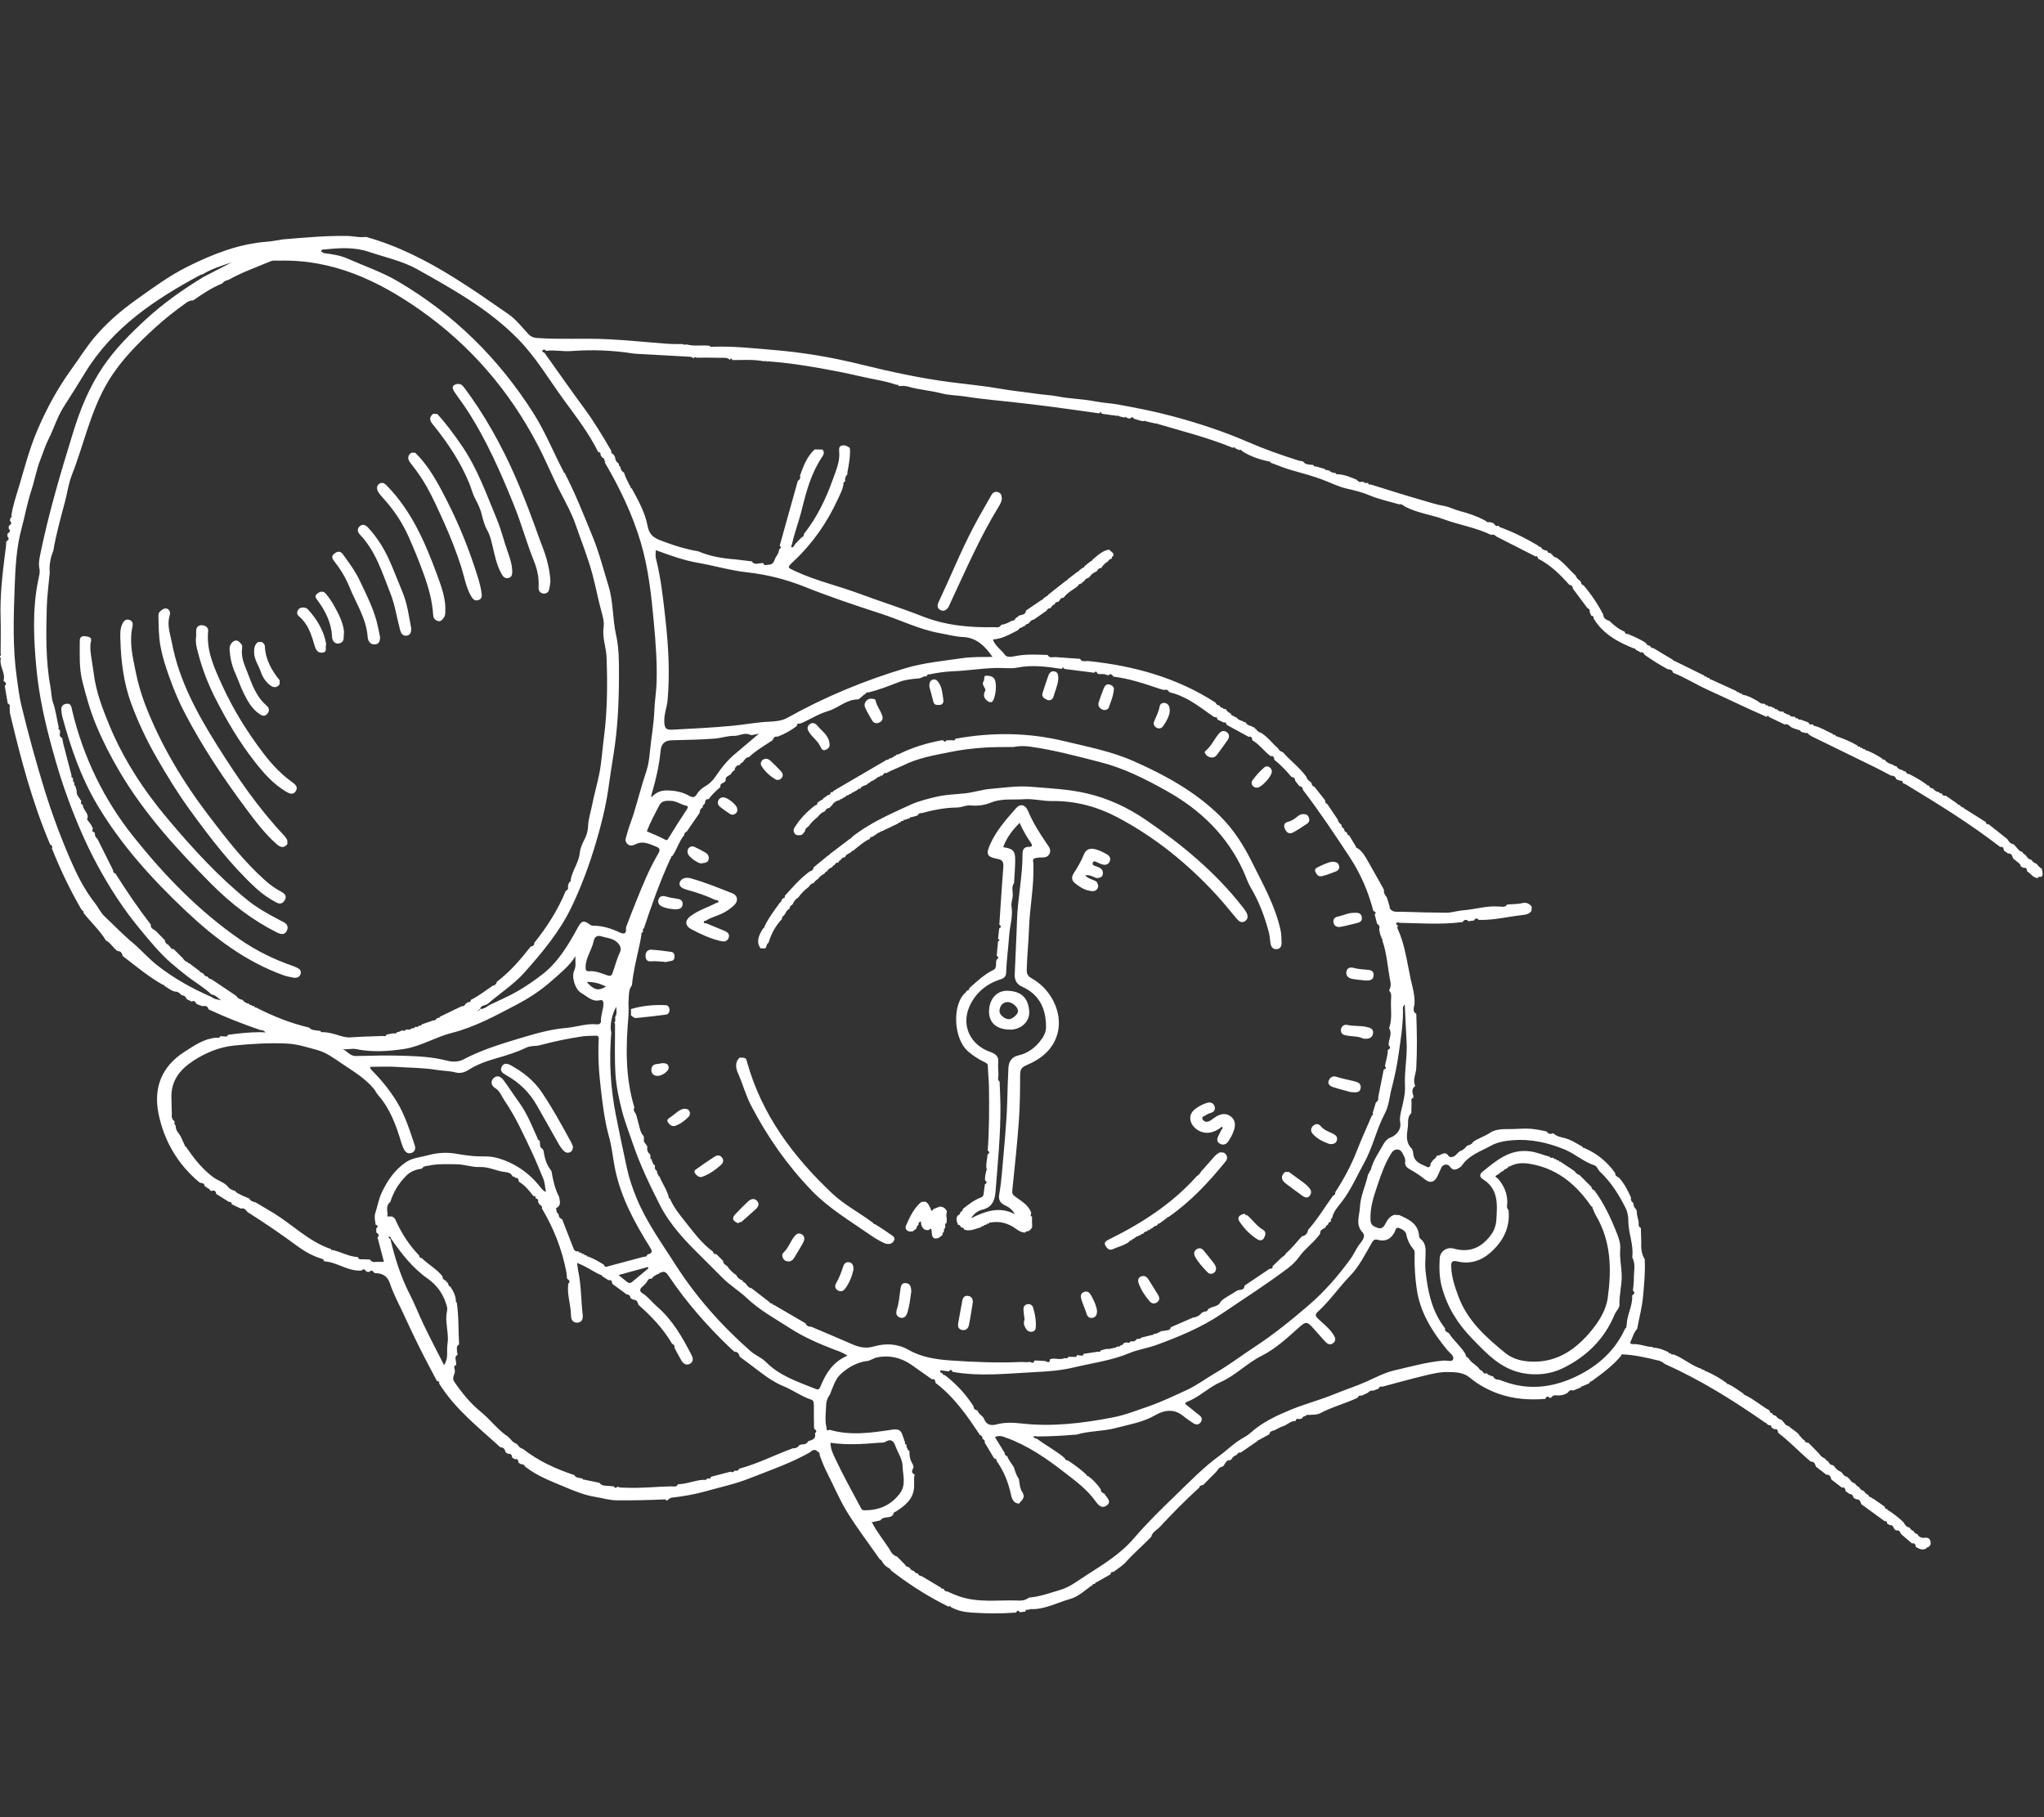 <?xml version="1.0" encoding="UTF-8"?><svg id="Layer_1" xmlns="http://www.w3.org/2000/svg" viewBox="0 0 297.64 264.59"><rect x="0" y="0" width="297.64" height="264.59" fill="#333333" stroke="none"/><defs><style>.cls-1{fill:#fff;}</style></defs><path class="cls-1" d="m294.11,125.77c-.32-.26-.65-.53-.97-.79-.12-.37-.22-.76-.73-.72-.2-.14-.4-.27-.6-.41-.07-.29-.06-.65-.54-.53-4.36-3.38-9.05-6.26-13.76-9.12-.13-.08-.29-.12-.43-.19-.05-.19-.06-.43-.37-.33-.19-.08-.39-.16-.58-.23-.11-.37-.36-.54-.74-.51-.75-.39-1.48-.8-2.24-1.17-3.11-1.53-6.22-3.04-9.33-4.56-.19-.09-.35-.24-.53-.36-.09-.22-.25-.15-.4-.08,0-.06-.03-.1-.09-.11,0,0,.02,0,.02,0-.25.03-.47-.06-.66-.21-.02-.11-.06-.18-.19-.15-.45-.17-.95-.24-1.33-.57-.21-.21-.43-.38-.75-.24-.76-.36-1.51-.72-2.27-1.09-.11-.2-.23-.28-.37-.03-2.93-1.27-5.8-2.68-8.71-4-1.66-.76-3.2-1.76-4.91-2.41-.09-.41-.39-.51-.75-.51-1.19-.63-2.32-1.36-3.42-2.13-.09-.27-.26-.39-.55-.33-.26-.14-.51-.29-.77-.43,0-.11-.04-.19-.17-.13-2.37-.94-4.56-2.12-5.93-4.41.1-.3-.13-.32-.32-.37-.08-.19-.16-.38-.24-.57.08-.3-.11-.44-.33-.55-.71-.95-1.42-1.9-2.13-2.85.02-.37-.24-.46-.52-.55-1.32-1.49-2.74-2.88-4.54-3.8-.03-.21-.08-.42-.38-.32-1.89-.96-3.78-1.93-5.67-2.89-.21-.2-.44-.37-.76-.23-2.19-1.07-4.61-1.44-6.88-2.27-1.85-.69-3.86-.91-5.63-1.84-.29-.17-.53-.44-.91-.35-1.44-.42-2.94-.73-4.31-1.31-1.1-.47-2.23-.73-3.36-.99-1.24-.29-2.34-.87-3.5-1.3-1.45-.54-2.93-.94-4.41-1.35-1.07-.29-2.09-.74-3.14-1.12,0-.11-.05-.18-.18-.16-1.41-.29-2.76-.74-3.98-1.53-.07-.19-.21-.22-.38-.13-.19-.08-.38-.17-.57-.25-.08-.21-.23-.16-.38-.09-3.58-1.47-7.32-2.41-11.02-3.5-.01-.05-.02-.1-.04-.14-.02.05-.04.09-.06.14-.53-.12-1.06-.25-1.59-.37-.02-.05-.03-.1-.05-.15-.02.05-.04.09-.06.14-.56.04-1.05-.21-1.56-.35-.17-.24-.35-.31-.56-.04-.24.06-.42-.08-.61-.17-.01-.05-.03-.1-.04-.14l-.06.14c-.36.06-.69-.1-1.02-.19-.02-.05-.03-.1-.05-.15-.02.05-.04.1-.06.14-.77-.11-1.55-.21-2.32-.32-.01-.12-.05-.23-.19-.21-.06,0-.1.1-.16.16-2.26-.32-4.51-.64-6.77-.94-1.59-.21-3.19-.4-4.78-.58-2.64-.31-5.28-.51-7.91-.93-1.16-.18-2.42-.18-3.54-.47-1.58-.41-3.2-.51-4.76-.96-.46-.13-.93-.15-1.4-.09-.13-.03-.11-.32-.34-.18-1.8-.63-3.7-.85-5.55-1.3-1.82-.43-3.66-.78-5.5-1.11-2.55-.45-5.09-.84-7.68-1.01-.06,0-.12.02-.19.03-.11-.1-.23-.11-.36-.04-1.52-.29-3.06-.19-4.59-.18-.13-.05-.25-.46-.4-.02-.4-.42-.93-.29-1.41-.31-1.15-.04-2.3-.02-3.45-.02-.19-.09-.37-.15-.44.14-.16-.25-.42-.27-.67-.28-2.59-.15-5.18-.29-7.78-.43-.12-.01-.25-.03-.37-.04-2.98-.47-5.99-.58-8.98-.35-1.25.09-2.46-.2-3.68-.03-.15-.22-.39-.24-.51-.06-.14.21.12.26.27.33,1.93,2.7,3.83,5.43,5.8,8.1,1.45,1.97,2.7,4.06,3.93,6.17-.05.28.09.45.34.54.07.14.15.27.22.41.02.4.19.71.54.93.03.15-.03.35.2.4.06.38.19.71.56.9.23.76.61,1.45.98,2.14-.04.13.03.16.14.15.95,1.73,1.95,3.54,2.3,5.42.31,1.69,1.33,1.95,2.5,2.39,1.59.59,3.21,1.09,4.89,1.36,1.73.75,3.57,1.04,5.43,1.18.79.1,1.59.19,2.38.29.31.52.78.32,1.21.27.14-.01.28-.02.42-.03.19.49.58.23.9.23.78-.03.71-.84,1.06-1.25.16-.2.35-.61.38-.97.25-.15.35-.32.08-.54.88-3.15,1.76-6.3,2.64-9.44.31-.17.41-.43.32-.77.49-1.39,1.01-2.76,2.13-3.8.38,0,.76.02,1.14.02.36.39.15.76-.07,1.1-1.55,2.3-2.27,4.93-2.92,7.56-.42,1.73-1.07,3.39-1.45,5.12-.08.16-.18.44-.03.46.21.03.36-.24.46-.45.32-.33.64-.66.96-1,.24-.08.37-.24.35-.51,1.9-2.38,3.2-5.11,4.21-7.94.46-1.28,1.07-2.62.92-4.09-.04-.43,0-.84.58-.86.38-.04.67.17.96.36.02.14.04.28.05.43,0,1.03-.18,2.03-.37,3.03,0,.13-.02.26-.03.39-.21.28-.41.56-.3.93-.04.07-.08.14-.13.22-.11,0-.19.01-.12.15-.07.84-.48,1.56-.82,2.3-1.57,3.44-3.7,6.49-6.47,9.08-.97.91-.91.88.27,1.43,3,1.39,6.22,2.12,9.29,3.26,3.04,1.13,6.14,2.1,9.16,3.29,3.43,1.36,6.98,1.68,10.61,1.6.38.06.72.04.93-.35.55-.07,1.04-.3,1.52-.58.28.02.45-.13.56-.36.19-.14.37-.28.56-.42.4-.12.91-.1.95-.71.76-.52,1.52-1.03,2.28-1.55.13.03.17-.04.18-.15.19-.14.38-.29.58-.43.13.04.16-.03.16-.14.89-.7,1.78-1.41,2.67-2.11.13.03.17-.04.18-.15.51-.39,1.01-.78,1.52-1.17.13.03.17-.04.18-.15l.58-.42c.13.03.17-.04.16-.15.32-.26.65-.53.97-.79.13.03.17-.04.18-.15.76-.61,1.43-1.36,2.47-1.51.2.18.41.37.61.55,0,.14,0,.27,0,.41-.24.02-.21.21-.24.36h0c-.23.06-.44.14-.53.39-.4.25-.75.54-.97.96-.24.04-.48.07-.56.36-.07.06-.14.12-.2.18-.41.13-.7.41-.95.75-.06.06-.13.12-.19.18-.25.03-.45.14-.55.39-.07.06-.14.12-.21.18-.12.01-.18.07-.18.19,0,0,0,.01,0,.01-.24.05-.48.09-.56.37-.69.57-1.55.95-2.09,1.71-.25.03-.48.1-.57.37-.06.07-.12.15-.18.22-.23.04-.48.06-.54.36-.28.11-.48.29-.6.57-.25.02-.48.09-.58.36l-1.88,1.32c-.26.02-.45.14-.56.38h0c-.12,0-.18.07-.18.19-.12.09-.33-.02-.39.2-.12,0-.18.06-.18.18-.12.09-.34-.02-.39.2-.27,0-.45.14-.57.37-1.17.59-2.3,1.28-3.68,1.37.3.95,1.21,1.47,1.77,2.26.32.44,1.15.22,1.7.12,1.5-.27,2.99-.17,4.49-.13.28.54.78.28,1.2.32,1.18.08,2.35.17,3.53.25.28.54.78.28,1.2.32,6.63.69,12.92,2.41,18.57,6.08.07.28.28.35.52.39.12.23.3.36.56.38.03.09.05.19.19.11.07.02.14.05.21.07.14.31.42.47.7.62,0,0-.01-.01,0-.01.03.25.19.34.43.34.06.19.22.18.37.2.23.33.57.49.95.56.06.22.29.08.4.18.19.37.55.49.92.57.06.22.28.09.39.19,0,.12.06.18.18.19h0c.18.29.42.49.75.57.98.58,1.63,1.54,2.49,2.26.15.31.4.49.72.58,1.08,1.25,2.44,2.23,3.41,3.58.08.33.29.55.58.71.06.08.12.16.18.24.03.25.13.43.4.48l1.56,1.98c.02.23.04.46.32.54.51.76,1.02,1.53,1.54,2.29.04.35.29.55.54.75h0c-.02.29.14.45.37.57h0c0,.28.12.46.38.54,0,0,.03.02.03.02.03.2.09.38.33.41.34.56.68,1.13,1.02,1.69-.04.12,0,.15.11.12.8.46,1.2,1.25,1.63,2,.79,1.36,1.54,2.74,2.31,4.11-.09.46.18.78.42,1.11.14.45.27.9.41,1.35-.06.29.16.42.34.57.45.25.95.14,1.42.16,2.18.08,4.36.12,6.54.14.74,0,1.56-.29,2.36-.35,1.73-.12,3.41-.69,5.17-.55.44-.03.94.23,1.26-.29.74-.08,1.48-.03,2.21-.21.55-.14,1.04.05,1.38.53-.01.19-.02.39-.03.58-.33.51-.86.58-1.39.64-2.09.23-4.14.76-6.27.7-.27-.26-.52-.32-.71.08-.27.04-.54.07-.81.11-.34-.34-.62-.22-.87.12-3.04.4-6.09.17-9.14.11-.17-.04-.4-.12-.49.06-.11.21.14.28.28.38-.16.1-.17.24-.1.4,1.07,2.33,1.37,4.88,1.9,7.33.26,1.17.65,2.4.56,3.66-.05.5-.38,1.05.26,1.43.1,2.63.14,5.26,0,7.88-.04.87-.57,1.72-.15,2.61-.47.36-.49.81-.3,1.32.01.14.02.28.03.42-.45.1-.24.45-.27.71-.01.51-.02,1.01-.03,1.52-.7.63-.38,1.5-.54,2.26-.14,1.02-.27,2.02.57,2.86.17.17.22.52.25.79.14,1.32,1.27,1.52,2.17,1.98.24-.1.41-.23.33-.53.14-.19.28-.39.42-.58.26-.14.41-.37.55-.62.52.09.98-.68,1.54-.11.13.21.29.39.57.33.62-.03.82-.68,1.32-.9.41-.13.68-.44.94-.75h0c.37-.09.71-.21.9-.58.78-.52,1.69-.79,2.49-1.33.67-.45,1.7-.52,2.57-.51.89.02,1.77-.07,2.65-.07,1.01,0,1.97.2,2.94.41.25.31.54.48.94.27.07.04.14.07.21.11.37.33.84.43,1.3.54,1.06.23,1.95.83,2.87,1.36-.01.11.01.18.14.11,1.86.79,3.38,2.01,4.55,3.67-.02.41.31.54.58.7.76.86,1.29,1.85,1.73,2.89-.07.33.05.58.33.75h0c0,.36.13.67.38.92.04.07.08.14.12.21,0,.5.11.98.25,1.47.11.35-.15.82.35,1.05.02.67.04,1.35.06,2.02-.05.89.02,1.76.5,2.54.11,1.79-.08,3.57-.23,5.35-.14,1.61-.57,3.19-.87,4.79-.52.54-.66,1.28-.98,1.91-.11.22.17.34.41.31.97-.06,1.87.42,2.83.41.03.09.05.19.18.11.76.04,1.44.33,2.12.64-.01.12.03.18.15.15.06.01.13.02.19.04.07.2.21.2.38.14,1.47.55,2.64,1.66,4.15,2.13.03.09.05.19.18.1.08.03.15.05.23.08,0,.11,0,.19.15.12,1.09.49,2.14,1.06,3.09,1.78-.02.11,0,.17.12.09.83.36,1.53.94,2.29,1.42,0,.12.06.18.18.18,1.3.61,2.37,1.57,3.61,2.27.04.2.09.39.36.38h0c.11.25.31.36.56.39h0c.18.29.42.49.76.56.07.06.14.12.21.18.27.3.45.71.92.77.47.49,1.14.76,1.55,1.32-.02.12.05.17.16.18.14.24.33.44.58.57.08.28.3.35.56.35.51.51,1.01,1.02,1.52,1.54.22.36.53.62.92.77.09.18.21.31.4.37.19.26.32.59.73.58.07.06.14.12.2.18.23.35.53.62.93.77.07.06.14.12.21.18.17.29.4.51.74.58.13.12.26.24.39.37.16.3.41.49.74.58.15.24.34.44.6.54.15.31.41.47.72.59.15.24.34.44.62.54.07.27.28.35.51.4h0c.03.1.07.18.19.13.57.4,1.13.79,1.7,1.19,0,.26.17.34.39.36h0c0,.13.06.19.18.2.77.5,1.49,1.05,2.15,1.7.21.35.41.71.88.77.16.25.35.47.65.54.04.27.25.35.48.41.23.42.59.59,1.06.54.36-.04.7.02.83.41.14.42.07.79-.38,1-.13-.05-.16.03-.17.13-.56.34-1.05.07-1.54-.19-.07-.3-.1-.64-.56-.52-.53-.45-1.06-.91-1.59-1.36-.16-.26-.23-.64-.67-.53-.44-.07-.36-.65-.75-.77-.07,0-.13,0-.2,0-.14-.08-.27-.15-.41-.23-.04-.19-.04-.43-.35-.34-1.14-.83-2.28-1.66-3.42-2.49-.12-.37-.23-.75-.74-.71-.13-.08-.27-.15-.4-.23-.06-.3-.18-.54-.54-.53-.2-.14-.39-.28-.59-.41-.08-.28-.08-.65-.55-.53-.51-.39-1.02-.78-1.53-1.17-.12-.37-.21-.76-.74-.71-.51-.39-1.02-.79-1.52-1.18-.11-.38-.24-.75-.74-.72-1.63-1.35-3.05-2.92-4.75-4.19-.07-.29-.07-.65-.55-.52-.13-.08-.26-.15-.4-.23-.05-.19-.06-.42-.36-.34-.13-.08-.25-.16-.38-.23-.01-.11-.06-.18-.18-.15-4.64-3.24-9.43-6.23-14.61-8.55-.25-.11-.39-.42-.72-.37,0-.1-.03-.18-.17-.12-1.75-.43-3.5-.84-5.31-.92-.12-.07-.14-.02-.11.09-1.24,1.56-2.85,2.69-4.43,3.86-.13-.08-.15.02-.18.11h0c-.06.06-.13.13-.19.19-.32.14-.63.28-.95.41-.13-.03-.17.04-.19.15-.38.15-.75.3-1.13.46-.35-.14-.58.01-.77.3-.45.32-.96.43-1.51.41-.38-.06-.72-.02-.94.35-.07,0-.13,0-.2,0-.32-.38-.48-.09-.65.15-2.32.19-4.62.03-6.8-.75-1.48-.53-2.93-1.3-4.13-2.31-1-.84-2.13-.82-3.21-.85-1.14-.03-2.32.26-3.45.53-2.06.49-4.09,1.07-6.14,1.61-.32-.14-.42.13-.57.3-.25.09-.5.19-.75.28-.32-.08-.56.07-.76.3-.32.15-.63.29-.95.44-.3-.11-.45.07-.57.3-1.78.83-3.7,1.32-5.43,2.24-.5.26-1.04.19-1.56.25-.2,0-.43-.09-.57.16h0c-.27,0-.44.16-.56.38-.13.02-.25.04-.38.06-.26-.08-.47-.06-.5.28-.74-.04-1.21.57-1.86.77-.43.13-.83.39-1.24.59-.34.06-.67.16-.74.57-.51.28-1.02.57-1.54.85-.12-.07-.14-.02-.11.09-.84.58-1.68,1.16-2.51,1.73-.3-.06-.46.11-.58.34h0c-.33.09-.57.28-.73.58-.07.06-.14.13-.21.19-.57-.07-.7.41-.94.75-.07.06-.13.13-.2.19-.48.05-.66.45-.92.76-.64.64-1.27,1.28-1.91,1.92-.25.01-.47.06-.54.36-2.07,1.86-4,3.85-5.89,5.88-.45.37-.97.67-1.12,1.3-1.2,1.25-2.53,2.37-3.69,3.67-.51.57-1.21.97-1.82,1.45-.3-.09-.37.11-.41.33-.68.39-1.36.77-2.04,1.16-.12,0-.18.06-.18.18-.07.03-.14.05-.21.08-.12-.06-.15,0-.13.1-1.08.71-2.07,1.72-3.25,2.05-1.95.54-3.79,1.6-5.91,1.5-.05,0-.11.06-.16.09-.22,0-.49-.1-.52.27-.27.03-.54.06-.81.09-.21-.29-.39-.31-.53.05-2.19.17-4.36.15-6.56,0-1.07-.08-2.02-.29-2.93-.79-.09-.2-.23-.16-.38-.08-2.7-1.33-5.25-2.92-7.66-4.73-.22-.17-.45-.34-.67-.51-.11-.23-.3-.36-.52-.47-.3-.17-.53-.41-.71-.7-.11-.22-.24-.4-.46-.52-1.57-2.25-3.23-4.43-4.68-6.76-1.1-1.77-1.91-3.72-2.86-5.58-.47-.91-.85-1.84-1.19-2.8.08-.27-.1-.39-.3-.5-.51-.57-.96.04-1.26.2-2.8,1.55-5.82,2.59-8.78,3.75-2.09.82-4.31,1.28-6.47,1.89-1.58.44-3.16.68-4.76.88-.33.04-.44.34-.7.42-.12-.07-.19-.24-.37-.17-2.29.1-4.59.15-6.88.13-1.11,0-2.11-.34-3.16-.5-1.5-.24-2.93-.82-4.32-1.4-2.03-.85-4.11-1.62-5.87-3-.12-.23-.28-.39-.56-.34-.13-.07-.27-.15-.4-.22-.08-.28-.06-.66-.54-.52-.13-.08-.26-.16-.4-.24-.07-.29-.09-.64-.55-.53-.13-.08-.26-.15-.4-.23-.12-.37-.22-.76-.74-.72-3.19-2.9-6.62-5.57-8.95-9.31.1-.3-.13-.32-.32-.37-.88-1.68-1.79-3.35-2.63-5.06-.7-1.41-1.39-2.83-2.03-4.26-.73-1.63-1.63-3.2-2.19-4.9-.37-1.13-1.17-1.48-2.23-1.48-.21-.2-.38-.59-.74-.18-.13,0-.27,0-.4-.01-.21-.2-.38-.59-.74-.19-1.97.17-3.56-1.23-5.46-1.34-.05-.21-.16-.36-.39-.38-1.27-.39-2.42-1.03-3.48-1.81-2.37-1.75-4.8-3.41-7.29-4.98-.25-.3-.47-.66-.96-.5-.44-.21-.89-.42-1.33-.63-.04-.21-.07-.42-.37-.32-.64-.4-1.27-.8-1.91-1.2-.03-.52-.35-.53-.74-.42-.07-.05-.14-.1-.2-.15,0-.12-.05-.18-.17-.18-.19-.13-.38-.26-.57-.39-.01-.51-.48-.37-.75-.53-3.12-2.6-5.1-5.94-5.93-9.87-.81-3.81.36-6.96,3.74-9.13,1.45-.93,2.86-1.93,4.65-2.07.21,0,.47.13.55-.21.2,0,.39.01.59.02.21,0,.47.13.54-.22,1.57-.22,3.15-.39,4.75-.39.24.01.47.02.73.04-.2-.24-.43-.36-.72-.34-2.57-.88-5.11-1.86-7.57-3.02-.12-.55-.53-.51-.95-.48-.25-.09-.5-.19-.75-.28-.22-.18-.3-.67-.75-.36-.26-.13-.51-.26-.77-.4-.08-.41-.42-.48-.75-.57h0c-.24-.3-.54-.52-.95-.5-.57-.15-1.01-.53-1.51-.83-.01-.11-.06-.18-.19-.14-2.12-1.17-3.96-2.75-5.88-4.2-.11-.38-.24-.75-.74-.72-.66-.42-.99-1.21-1.71-1.55-.88-1.47-2.16-2.62-3.21-3.95,0,0-.01-.01-.01-.01-.03-.25-.15-.43-.36-.57-1.65-2.85-3.08-5.82-4.29-8.89.17-.3-.05-.43-.25-.56-2.61-6.14-4.3-12.55-5.83-19.02-.08-.33-.04-.69-.06-1.03.08-.27-.11-.38-.29-.5-.14-.84-.29-1.69-.43-2.53.4-.36.04-.54-.18-.75.35-1.15-.68-2.14-.38-3.29.01-.05-.23-.16-.35-.25.29-.02.42-.14.31-.44,0-1.7.05-3.4,0-5.1-.11-3.19.25-6.35.65-9.5.07-.56.17-1.1.16-1.67.22-.21.58-.38.18-.75,0-.13,0-.26,0-.39.22-.21.59-.38.19-.74,0-.13,0-.26,0-.39.22-.21.59-.38.19-.75-.06-.24.09-.41.18-.6.05-.02.1-.04.15-.06-.05-.03-.1-.05-.14-.08.2-1.46.69-2.85,1.11-4.26.82-2.75,1.53-5.53,2.67-8.19,1.36-3.18,2.98-6.17,5.01-8.96,1.11-1.52,2.1-3.14,3.31-4.57,1.74-2.07,3.78-3.84,5.99-5.42,2.45-1.75,4.89-3.55,7.58-4.89,3.66-1.82,7.46-3.33,11.62-3.63.74-.05,1.48-.22,2.22-.33,3.16-.26,6.31-.56,9.49-.5.88.02,1.74.28,2.62.13,4.62,1.28,8.83,3.44,12.88,5.96,2.69,1.67,5.28,3.49,7.88,5.29,1.12.77,1.98,1.91,2.93,2.92.35.37.7.51,1.21.55,3.42.25,6.85.01,10.27.18,2.9.14,5.8.45,8.7.66.75.06,1.51.04,2.26.05.18.1.37.11.56.05,1.12.31,2.27.06,3.39.2.07.2.23.16.39.14,2.99-.11,5.96.22,8.93.47,4.22.35,8.4,1.05,12.53,2.07,4.38,1.07,8.79,2.05,13.27,2.62,2.44.31,4.9.55,7.32.97,1.7.3,3.42.46,5.13.71,1.07.16,2.18.2,3.23.41,1.76.34,3.55.35,5.31.7,1.09.22,2.25.26,3.34.46,2.69.49,5.38,1.01,8.04,1.73,3.71,1,7.35,2.19,10.87,3.72,2.42,1.05,4.89,1.92,7.39,2.71.2.06.42.08.64.12.27.42.71.45,1.14.49.13.01.26.02.39.04.03.24.19.23.37.2.45.13.9.27,1.35.4,0,.11,0,.2.15.12.14.02.28.05.42.07.18.24.44.32.73.35.06.01.13.02.19.03.07.19.21.2.38.17.95.06,1.8.43,2.66.78.21.19.39.46.75.31.13.02.27.04.4.06,0,.1.01.2.16.11.14,0,.27.02.41.02.01.25.18.24.36.21,2.53.78,5.05,1.6,7.6,2.32,1.02.29,2.03.63,3.1.81.76.13,1.47.53,2.25.73,1.28.33,2.56.76,3.74,1.41.15.12.28.28.51.21.27.01.53.06.75.23.15.17.26.44.57.3l.21.07c0,.12.03.18.16.16,1.93.71,3.76,1.63,5.53,2.69-.01.11,0,.18.13.1.07.03.15.05.22.08.18.41.57.46.94.54v.02c.06.32.34.31.57.36v.02c0,.12.06.18.18.18h0c.1.25.3.36.55.4,1.09.72,1.88,1.77,2.84,2.64.1.32.31.54.58.71.06.08.12.15.18.23.02.24.13.41.38.47,1.12,1.31,2.07,2.73,2.86,4.25.03.58.45.78.92.94.64.65,1.35,1.2,2.2,1.56.07.22.17.39.45.32.92.4,1.85.78,2.68,1.35.08.27.28.35.53.37h0c.12.23.3.36.56.37.95.57,1.91,1.15,2.86,1.72,0,.11.01.19.15.11,1.46.72,2.92,1.43,4.37,2.15,0,.1.03.19.16.12.07.02.15.05.22.07,0,.1,0,.2.15.11l.23.08c-.02.12.02.18.15.15,1.27.58,2.53,1.16,3.8,1.74,0,.1.03.19.17.12.07.02.14.04.22.07,0,.1.03.19.16.11.08.02.15.05.23.07-.01.12.03.18.16.16.79.14,1.46.54,2.14.93.26.21.52.42.89.36.07.02.14.05.21.07-.01.12.03.18.16.15l.2.03c.07.19.21.21.38.14.07.02.14.04.21.06,0,.1.03.19.16.11.08.03.16.05.24.08-.02.12.02.18.15.15.07,0,.13.02.2.03.2.23.43.38.76.31.07.02.14.05.21.07-.01.12.03.18.16.16.19.07.33.27.57.21.2.23.43.38.75.31.07.03.15.05.22.08-.01.12.03.18.15.15.06.01.13.02.19.03.07.19.22.19.38.16.38.14.76.27,1.13.41.16.15.25.44.57.29.07.03.15.05.22.08-.02.12.02.18.15.15.96.23,1.77.79,2.67,1.17,0,.1.03.19.16.11.08.02.15.05.23.07-.01.12.03.18.15.16,1.06.36,2.08.8,3.05,1.36,0,.11.03.19.16.12l.22.07c0,.1.03.19.16.12.07.02.15.05.22.07,0,.11.02.19.16.12.07.02.15.05.22.07,0,.11.02.19.16.12.83.3,1.58.75,2.32,1.21-.01.11,0,.18.14.11l.22.07c.31.47.83.58,1.3.76.06.22.28.09.4.18.19.38.56.48.93.57.06.22.28.09.4.19.08.27.29.36.55.38.88.45,1.73.94,2.52,1.52-.02.11-.01.17.11.08.08.03.15.06.23.1.08.28.29.36.55.37h0c.23.33.55.5.93.57.06.22.27.1.39.19.08.3.29.35.56.3.58.4,1.17.81,1.75,1.21-.02.11,0,.17.13.1.07.03.14.05.21.08,0,.12.06.18.18.18.06.2.26.11.38.19,0,.12.07.18.18.19,1,.63,2.01,1.27,3.01,1.9.02.25.15.36.4.31.9.71,1.8,1.43,2.7,2.14.23.34.42.7.89.76.07.06.14.12.21.18.34.35.58.83,1.11.96.08.18.2.32.4.37.26.31.44.72.92.76h0c.17.3.42.49.75.58.21.3.46.55.77.74.02.38.24.76-.02,1.13-.06,0-.12.02-.18.04-.16-.02-.32-.05-.38.17-.71,0-1.01-.66-1.55-.95-.08-.28-.07-.65-.54-.52-.14-.08-.27-.15-.41-.23-.04-.19-.04-.42-.35-.35Zm-224.36,21.34c-.07.04-.24-.1-.23.11.07-.04.14-.08.21-.12.09-.04.25-.03.17-.21.54.05.93-.28,1.34-.55,1.36-.66,2.76-1.24,4.07-2,1.28-.73,2.51-1.58,3.67-2.48,2.31-1.8,3.77-4.27,5.15-6.8.56-1.03.89-1.11,1.78-.44.17.13.34.16.52.16,1.35,0,2.59.41,3.79.97.6.28,1.04.24.93-.61-.01-.11.05-.23.09-.34.43-1.18.91-2.35,1.37-3.51.96-2.4,1.93-4.79,3.25-7.02.31-.53.23-.8-.3-1-.96-.36-1.88-.91-2.99-.36-.38.19-.89.36-1.29-.12-.38-.46-.09-.89.01-1.33.25-1.02.67-1.98.98-2.98.63-2.06,1.16-4.16,1.85-6.2.3-.9.41-1.82.5-2.7.2-2.08.59-4.14.67-6.24.05-1.33.28-2.66.32-4.01.09-2.87-.13-5.72-.39-8.58-.36-3.98-.78-7.94-1.92-11.8-1.23-4.12-3.07-7.94-5.24-11.63.05-.03.09-.06.14-.09l-.15-.07h-.01c0-.28-.09-.47-.37-.55-.08-.14-.16-.28-.24-.42.1-.3-.11-.34-.32-.37-1.33-2.7-3.16-5.07-4.92-7.48-2.23-3.04-4.15-6.35-6.81-9.04-4.22-4.28-9.44-7.2-14.63-10.1-2.17-1.21-4.65-1.73-7-2.52-2.16-.73-4.33-.59-6.52-.35-.24-.07-.39.06-.5.25.14.09.28.18.41.27,1.17.15,2.34.31,3.44.79,2.48,1.1,5.07,1.97,7.42,3.36,8.13,4.79,14.64,11.22,19.69,19.18,1.71,2.7,2.89,5.66,4.37,8.48-.04.13.03.16.14.15,1.56,2.99,2.78,6.12,4.06,9.23.98,2.37,1.6,4.84,2.35,7.27.72,2.33.57,4.8,1.11,7.18.44,1.98.42,4.06.41,6.11-.01,3.82-.19,7.62-.82,11.42-.27,1.61-.5,3.28-.74,4.91-.39,2.66-1.06,5.3-1.83,7.88-.94,3.15-2.08,6.24-3.5,9.21-1.71,3.58-4.22,6.58-6.83,9.52-1.58,1.79-3.6,3.06-5.38,4.61-.36.28-.99.15-1.13.76-.1.03-.2.07-.17.21Zm67.43,52.77h0c.06.21.21.31.42.34,1.65,1.27,3.04,2.77,4.17,4.53-.01.41.27.53.59.62.13.56.76.72.95,1.24.33.88,1.03.98,1.81.77,1.18-.31,2.38-.27,3.56-.14,4.52.52,8.97-.02,13.4-.88,1.78-.35,3.46-1.02,5.16-1.6,1.91-.66,3.72-1.54,5.54-2.37,1.51-.69,2.87-1.73,4.32-2.57,1.9-1.1,3.66-2.45,5.51-3.66,2.82-1.85,5.44-3.96,7.99-6.16,2.29-1.97,4.25-4.24,6.03-6.67.47-.65.78-1.38,1.23-2.03.32-.46,1.14-1.23.55-1.87-1.08-1.16-.44-2.4-.39-3.6.07-1.71.87-3.26,1.21-4.92.16-.07.17-.22.2-.36.06-.07.11-.14.17-.2.31-1.31,1.09-2.39,1.72-3.54.27-.5.59-.98,1.16-1.19.94-.36,1.59-1.25,1.42-2.15-.14-.72.07-1.44.21-2.06.26-1.08.53-2.27.48-3.25-.12-2.21.37-4.36.23-6.54-.11-1.76-.17-3.53-.26-5.37-.39.34-.26.71-.26,1.03-.01,2.04-.33,4.04-.62,6.06-.24,1.72-.58,3.4-1.02,5.06-.33,1.25-.4,2.59-1.02,3.75-1.22,2.29-1.72,4.86-2.99,7.14-1.05,1.89-1.9,3.89-3.23,5.63-.57.75-1.26,1.45-1.45,2.44-.27.1-.14.33-.18.51-.27.02-.36.2-.41.43-.19.08-.32.21-.37.42-.34.23-.84.32-.77.9-.87,1.25-2.17,2.11-3.06,3.36-.45.63-1.03,1.21-1.65,1.67-3.1,2.34-6.38,4.42-9.59,6.6-2.97,2.01-6.22,3.35-9.55,4.57-1.29.47-2.69.66-3.96,1.19-2.6,1.09-5.38,1.43-8.08,2.08-1.79.43-3.66.58-5.51.67-4.04.2-8.1.69-12.14-.03-.13-.38-.32-.34-.54-.07-.31-.04-.63-.08-.94-.12-.12-.04-.28-.06-.31.07-.05.18.1.26.27.29Zm5.89,9.62v-.02c.01-.28-.11-.46-.38-.55-1.84-2.79-3.74-5.53-6.45-7.58-.08-.28-.05-.66-.53-.53-1-.71-1.99-1.42-3-2.12-1.55-1.07-3.26-1.45-5.12-1.05-.38.16-.76.32-1.14.48-1.6.15-2.95.93-4.06,1.96-.8.74-1.11,1.93-1.55,2.96-.37.5-.55,1.06-.55,1.68-.04,1.07-.19,2.14.08,3.2-.02.35.14.4.41.23,3.04.9,6.1.45,9.13-.01.75-.11,1.23-.02,1.48.71.13.38.26.77.4,1.15-.05.22.03.33.26.32-.16.25.03.43.12.63-.04.13.03.16.14.16.04.07.08.14.12.2-.02.67.12,1.31.49,1.88.04.13.08.26.12.39-.12.38-.53.81.15,1.08-.03.15-.06.29-.08.44,0,.44,0,.89,0,1.33-.07,1.82-1.32,2.77-2.68,3.65-.28.05-.35.26-.39.5-.12.08-.25.16-.37.24-.5.15-1.11,0-1.48.53-.39.08-.78.16-1.16.25-.04.01-.08.03-.13.04.04.03.08.06.12.08.69,1.35,1.65,2.51,2.47,3.77.26.49.54.96,1.13,1.12.38.38.76.77,1.14,1.15.1.25.3.35.55.39.07.06.14.12.21.17.11.23.3.36.56.38h0c.12.23.31.35.56.38h0c.11.24.3.36.56.38.96.57,1.92,1.14,2.87,1.71,0,.11,0,.18.14.1l.22.07c.08.27.28.37.54.36,1.09.54,2.22.94,3.42,1.14,2.19.36,4.4.11,6.59.17.66.05,1.31.02,1.86-.42,1.55-.12,2.99-.67,4.46-1.09,1.46-.41,2.62-1.35,3.86-2.14,2.48-1.6,5-3.11,6.97-5.42,1.9-2.22,4.01-4.27,6.11-6.3,2.04-1.97,4.01-4.02,6.34-5.71,1.09-.79,2.05-1.79,3.25-2.48.43-.24.9-.52,1.27-.85,1.7-1.53,3.73-2.48,5.8-3.34,2.09-.86,4.3-1.43,6.4-2.29,1.57-.65,3.2-1.16,4.75-1.86,1.32-.6,2.6-1.28,4.03-1.61,2.36-.54,4.7-1.21,7.13-1.42.48-.04,1.23.24,1.38-.17.2-.54-.49-.94-.84-1.36-2.15-2.63-3.95-5.41-4.45-8.88-.23-1.62-.34-3.23-.31-4.86,0-.31.08-.64-.15-.91-.53-.64-.9-1.34-1.06-2.18-.1-.53-.67-.8-1.1-.95-.45-.16-.49.45-.66.73-.54.9-1.27,1.27-2.3,1.02-.37-.09-.63-.14-.91.33-1.01,1.71-1.84,3.49-3.29,4.98-1.59,1.64-2.9,3.58-4.61,5.13-.47.42-.36.64.03,1.03.71.7,1.54,1.3,2.11,2.14.32.46.64.97.08,1.41-.51.4-.94.04-1.29-.36-.52-.59-1.04-1.18-1.57-1.77-.97-1.09-1.14-1.03-2.2-.08-1.67,1.5-3.37,3.06-5.36,4.06-2.15,1.08-3.79,2.86-5.99,3.83-1.57.69-2.84,1.94-4.4,2.67-.27.13-.61.17-.76.48.71.57,1.41,1.14,2.11,1.69.36.28.44.62.18.99-.29.41-.69.41-1.08.15-.5-.33-1-.66-1.46-1.04-1.32-1.11-2.79-.88-4.06-.14-1.81,1.05-3.82,1.36-5.77,1.88-1.87.5-3.86.4-5.73.96-.12.03-.25.01-.38.02-1.78.17-3.57.23-5.35.25-.19-.03-.38-.11-.57.03.16.18.33.29.55.3,1.31.99,2.78,1.74,4.03,2.81.06.27.27.35.52.38.94.63,1.87,1.3,2.69,2.08-.03.12.01.17.14.13.77.52,1.38,1.2,1.91,1.95-.03.42.29.53.57.69.27.53,1.09,1.08.3,1.67-.74.56-1.28-.11-1.69-.68-1.21-1.69-2.87-2.89-4.48-4.14-2.63-2.04-5.36-3.93-8.53-5.06-.47-.17-.97-.38-1.58-.06.49.79.96,1.55,1.43,2.31-.03.27.15.39.37.48.21.6.64,1.06.96,1.59.18.59.35,1.19.72,1.69l.06.39c.08.6.16,1.19.54,1.69.04.13.08.26.12.38-.02.52-.42.79-.7,1.15-.76-.06-1.02-.63-1.15-1.25-.39-1.8-1.03-3.48-2.12-4.98.05-.28-.17-.3-.35-.36-.46-.77-.92-1.53-1.37-2.3.08-.3-.11-.43-.33-.55ZM30.22,142.17h0c.11.24.3.37.56.39,1.22.82,2.43,1.63,3.65,2.45.18.37.53.48.89.57h0c.24.31.56.5.95.56.06.19.22.18.37.2.03.08.05.19.18.1.08.03.15.05.23.08,0,.11.01.19.16.13,2.49,1.28,5.08,2.32,7.81,2.96.28.35.69.36,1.08.42.19.02.38.05.57.07.05.23.21.2.37.17.78.02,1.51.23,2.25.46.57.18,1.15.35,1.8.3,1.54-.11,3.1-.14,4.64-.2.21,0,.47.13.55-.21.32-.06.64-.11.96-.17.21.01.44.09.56-.18.35.07.59-.34.95-.21.16.03.31.01.37-.18.26-.03.56.16.77-.14.19-.06.45.03.55-.24.07,0,.13,0,.2,0,.17.03.31,0,.37-.18.07,0,.13,0,.2-.01.13.03.17-.04.16-.15l1.72-.6c.29.06.41-.17.57-.34.06-.01.13-.02.19-.03.13.03.17-.05.19-.15,1.07-.52,2.13-1.04,3.2-1.55.29.05.45-.11.56-.35.13-.08.26-.17.39-.25.29.09.32-.12.37-.31,1.16-.57,2.16-1.38,3.22-2.09.34-.03.49-.26.57-.55,1.9-1.45,3.46-3.24,4.92-5.12.32-.05.54-.19.53-.55,1.86-2.32,3.45-4.8,4.58-7.56.24-.12.41-.27.31-.57.04-.27.08-.53.27-.75.1-.02.19-.06.13-.19.19-1.42,1.19-2.57,1.33-4,.08-.77.4-1.42.74-2.09.28-.55.45-1.2.47-1.81.04-1.04.37-2.01.57-3.01.31-1.6.78-3.17,1.09-4.77.32-1.68.42-3.39.64-5.08.51-3.92.54-7.83.39-11.76-.06-1.47-.65-2.88-.43-4.36.1-.69-.06-1.38-.23-1.97-.53-1.88-.88-3.8-1.38-5.68-.68-2.52-1.64-4.91-2.49-7.35-.54-1.56-1.34-3.01-2.1-4.48-1.2-2.31-2.18-4.74-3.39-7.05-4.14-7.92-9.82-14.53-17.15-19.67-6.14-4.31-12.74-7.37-20.47-7.17-.44.01-.89-.08-1.31.1-2.05.87-4.17,1.6-6.12,2.71-.36.06-.67.22-.9.51l-.04.02c-1.5.62-2.85,1.51-4.16,2.44-.39-.01-.71.12-1.03.35-1.59,1.14-3.13,2.34-4.57,3.66-2.56,2.35-4.99,4.77-6.8,7.79-2.56,4.26-3.51,9.12-5.3,13.66-.47,1.18-.64,2.54-.98,3.82-.63,2.38-1.3,4.75-1.71,7.18-.43,1.03-.61,2.1-.52,3.21-.15,1.67-.39,3.35-.43,5.02-.11,3.91-.17,7.83.55,11.71.13.7.13,1.51.34,2.1.43,1.21.56,2.44.85,3.66-.06.17-.08.33.16.37.01.13.02.26.04.39-.09.33-.1.64.3.78.06.31.1.62.18.92.39,1.52.79,3.03,1.18,4.54-.03.17-.04.34.2.36.01.13.02.27.03.4-.08.14.01.15.12.15.02.14.04.28.07.41-.07.14.01.16.12.16.07.26.14.52.22.78-.08.54.29.89.54,1.29.05.07.09.15.14.22-.2.3.04.43.22.57,0,.75,1,1.21.6,2.07.18.24.36.48.55.72.1.2.21.4.31.6-.13.28-.14.51.25.57l.03.19c0,.3.1.55.36.72.76,1.52,1.52,3.05,2.28,4.57,0,.27.11.45.37.53,1.61,2.55,3.3,5.03,5.14,7.42-.08.55.4.67.71.91.44.45.89.9,1.33,1.35.03.36.24.58.56.71.02.13.09.2.21.23.06.29.29.35.53.37.45.45.89.89,1.34,1.34.16.3.41.49.73.58h0c.03.09.06.18.19.14.53.4,1.05.79,1.58,1.19-.03.11,0,.16.12.1.13.09.26.18.4.27.11.24.3.36.56.38Zm47.76,32.35c.07-.27-.04-.4-.32-.39-.6-.79-1.23-1.56-2.1-2.09-.06-.31-.11-.62-.55-.55-.05-.2-.23-.18-.38-.21-.24-.61-.81-.59-1.32-.67-1.16-.19-2.21-.75-3.46-.7-1.12.05-2.21-.39-3.39-.4-1.25-.01-2.49-.08-3.73.14-.44.14-1,0-1.3.5-.88.12-1.66.39-2.31,1.06-1.06,1.09-1.84,2.33-2.28,3.78-.48.36-.5.87-.45,1.4.02.12.04.24.06.36-.2.53.2.34.42.35.61.02.73.53.92.94.84,1.76,1.89,3.37,3.26,4.76,0,.25.12.37.36.36.95.96,2.18,1.59,3.03,2.67-.05.43.31.53.57.71.01.13.08.21.21.23.07.21.06.48.35.54.43.65.79,1.32.82,2.12-.07.13.02.16.12.18.31,2.03.22,4.09.34,6.13-.46.25-.3.67-.3,1.05.03.15.06.29.1.44-.5.27-.29.69-.24,1.08.01.14.02.28.03.42-.45.12-.27.44-.22.71.15.58-.51,1.09-.09,1.7,1.12,1.66,2.4,3.21,3.93,4.45,1.42,1.16,2.49,2.69,4.05,3.67-.02.12.05.17.16.17h0c.23.36.53.62.93.77.07.06.13.12.2.18.17.29.42.49.75.57,2.24,1.76,4.79,2.92,7.47,3.81.24.41.66.39,1.04.47.07.02.13.04.2.06,0,.1.03.18.17.13.75.15,1.5.3,2.25.46.39.55,1.01.39,1.54.48.19.02.38.03.57.05.16.37.36.14.56.05.38.17.8.12,1.2.14,2.19.1,4.36-.15,6.54-.2.38,0,.81.17,1.04-.31,1.26-.01,2.43-.57,3.69-.64.22.02.44.07.55-.2h.2c.19.03.35.02.34-.24.96-.25,1.91-.49,2.87-.74.22.09.43.12.56-.14.07,0,.13,0,.2-.01.27.08.39-.1.5-.29,2.71-.72,5.2-2.02,7.82-2.97.41.02.73-.12.95-.48.13-.03.25-.06.38-.09.41.03.72-.13.94-.48.58-.16,1.13-.34.94-1.14.4-.31.1-.48-.13-.67-.01-1.16-.04-2.32-.03-3.48,0-.35-.06-.64-.4-.75-1.43-.46-2.62-1.38-4-1.94-1.14-.46-2.17-1.13-3.15-1.87-1.07-.82-2.16-1.62-3.24-2.43-.13-.37-.24-.75-.75-.72-.19-.16-.39-.31-.57-.49-3.37-3.21-6.43-6.68-9.03-10.55-.31-.47-.6-.79-1.19-.47-.13-.06-.16.02-.16.12-.46.13-.85.38-1.16.76-.46-.09-.55.3-.74.57-.21.22-.41.45-.65.65-.36.31-.29.66.02.85.87.53,1.46,1.35,2.2,1.99,2.26,1.96,3.69,4.47,5.02,7.07.24.47.27.96-.23,1.24-.54.3-.98,0-1.26-.47-.37-.62-.68-1.26-1.02-1.89.08-.29-.09-.44-.33-.54-1.28-2.21-3.03-4.02-4.92-5.7-.1-.39-.23-.75-.74-.72-.13-.08-.26-.15-.39-.23-.05-.32-.19-.54-.55-.53l-2.1-1.55c-.08-.29-.07-.66-.55-.52-.32-.21-.64-.41-.96-.62,0-.11-.04-.18-.17-.14-1.15-.51-2.16-1.31-3.46-1.76.07.49.11.86.18,1.22.44,2.08.39,4.21.64,6.31.07.57-.08,1.13-.8,1.16-.64.03-.9-.49-.9-1.01-.01-1.57-.61-3.08-.4-4.66.4-.36.06-.54-.18-.75-.04-.37-.05-.75-.13-1.12-.64-3.24-1.84-6.26-3.53-9.09.08-.29-.08-.44-.32-.53-.08-.14-.16-.28-.24-.42.08-.3-.04-.46-.34-.51l-.04-.04Zm-43.78-1.17c.25.4.7.49,1.07.71.34.14.68.29,1.02.43.19.38.56.48.92.56.88.52,1.77,1.04,2.64,1.57,2.8,1.72,5.15,4.16,8.36,5.24,0,.11,0,.19.15.12,1.27.26,2.42.98,3.75,1.04.1.31.32.38.61.32.38.01.76.02,1.14.04.23.34.56.41.94.34h.94c.12.02.17-.02.13-.15-.3-1.14-.6-2.27-.9-3.41.4-.36.04-.53-.18-.74v-.58c.27-.22.31-.4-.09-.52-.07-.56-.23-1.14-.06-1.68.33-.98.48-2,.93-2.97.84-1.8,1.91-3.35,3.55-4.47.96-.65,2.11-.7,3.19-1,1.43-.4,2.85-.47,4.31-.19.74.14,1.52.23,2.25.3,1.11.11,2.33-.04,3.39.24,2.56.69,4.73,2.13,6.39,4.25.22.28.43.54.84.76-.13-.74-.14-1.39-.4-2-.52-1.23-1.01-2.48-1.58-3.69-1.23-2.61-2.42-5.26-4.06-7.66-.42-.62-.65-1.38-1.38-1.82-.48-.29-.7-.88-.24-1.38.52-.55,1.09-.27,1.46.21.8,1.06,1.51,2.2,2.3,3.28,1.18,1.63,1.9,3.49,2.72,5.3-.05.13.02.16.14.15.05.07.1.15.16.22.04.41-.07.87.41,1.12.04.07.07.14.11.2.17,1,.38,1.98,1.03,2.8.05.07.1.15.14.22.23,1.29.49,2.56,1.11,3.73.08.57.36,1.18-.32,1.6-.05.02-.1.05-.15.07.02.03.03.05.05.08.03.29.04.58.33.75.03.36.15.65.53.76.57,1.45,1.13,2.9,1.7,4.36.13.22.28.4.57.31.07.02.13.04.2.07,0,.1.03.19.17.12l.23.07c0,.1,0,.2.14.11l.24.08c0,.11,0,.2.14.11l.22.08c0,.11.03.19.16.12.82.3,1.57.74,2.31,1.2.1.26.27.4.55.25,1.76-.47,3.51-.94,5.27-1.41.3.06.43-.13.56-.35.78-.14.65-.53.32-1.05-2.2-3.53-4.19-7.17-5.05-11.29-.33-1.55-.45-3.17-.87-4.66-.66-2.37-.95-4.76-1.23-7.17-.28-2.38-.43-4.77-.3-7.16.02-.36-.07-.53-.46-.5-.62.04-1.26,0-1.87.09-2.1.31-4.18.74-6.22,1.29-.65.18-1.34.04-1.96.34-1.44.7-2.98,1.16-4.51,1.6-1.39.4-2.73.88-3.94,1.66-.61.39-1.24.53-1.87.37-.94-.24-1.89-.23-2.82-.38-1.87-.31-3.74-.29-5.61-.42-1.33-.1-2.68-.02-4.01-.02-.02.26.1.36.21.48,1.38,1.39,2.61,2.89,3.65,4.58,1.22,1.99,1.88,4.18,2.62,6.35.16.48.05.91-.43,1.11-.47.2-.88-.03-1.11-.46-.19-.36-.33-.75-.45-1.14-.74-2.47-1.62-4.86-3.36-6.83-.26-.3-.4-.66-.67-.97-1.34-1.57-3.09-2.57-4.75-3.7-1.05-.71-2.14-1.51-3.34-1.84-1.48-.4-2.95-.9-4.54-.97-2.53-.12-5.05.04-7.55.28-2.2.21-4.22,1.03-6.1,2.27-1.97,1.3-3.2,2.93-3.13,5.37.02.79.04,1.57.06,2.36-.07.45.07.81.43,1.09-.15.24.03.42.13.62-.02.62.41,1.02.71,1.49.21.45.42.9.62,1.35-.02.1-.03.19.12.13.16.23.33.45.48.68.99,1.43,2.11,2.74,3.5,3.79.63.48,1.45.7,2.05,1.26.28.41.66.66,1.16.74h0Zm55.38-25.32c.33-.44.12-.93.19-1.47-.66.95-1.03,2.93-.75,3.73-.35,4.07-.13,8.11.67,12.11.51,2.58,1.05,5.15,1.61,7.72.32,1.49.82,2.92,1.41,4.35,1.43,3.47,3.62,6.48,5.61,9.6,3.03,4.75,6.75,8.94,10.99,12.66.68.6,1.57.91,2.21,1.56,2.03,2.05,4.7,2.9,7.28,3.94.34.14.53,0,.65-.31.78-1.93,1.82-3.65,3.95-4.54-.72-.5-1.38-.69-2.02-.93-2.19-.85-4.34-1.78-6.33-3.06-2.14-1.39-4.38-2.58-6.28-4.38-1.12-1.06-2.52-1.9-3.63-3.03-1.02-1.03-2.04-2.05-3.07-3.07-2.29-2.25-4.51-4.58-5.99-7.49-1.47-2.89-2.87-5.81-3.92-8.89-.54-1.6-1.17-3.18-1.59-4.81-.44-1.72-.82-3.47-.94-5.23-.16-2.41-.06-4.84-.07-7.26,0-.14.03-.28-.14-.34.33-.23.09-.57.18-.85Zm-32.64,32.27c-.05-.14-.11-.29-.3-.24-.03,0-.07.13-.07.14.09.07.19.12.28.18.65,2.81,1.53,5.55,2.85,8.13.71,1.38,1.27,2.83,1.93,4.22.96,2.01,2,3.99,3.03,6.02.7-1.01.34-2.07.5-3.05.23-1.4-.27-2.8-.16-4.22.03-.39.19-.81.1-1.17-.42-1.71-1.39-3.15-2.79-4.13-2.25-1.57-3.86-3.67-5.38-5.87Zm-26.14-35.15c.4.34.91.37,1.4.48-.46-.29-.8-.79-1.4-.83-1.06-1.02-2.35-1.76-3.51-2.65-.82-.63-1.62-1.29-2.4-1.96-1.67-1.46-3.05-3.16-4.46-4.86-2.43-2.92-4.48-6.09-6.27-9.41-1.64-3.04-3-6.21-4.2-9.46-.91-2.45-1.67-4.92-2.35-7.43-1.05-3.82-1.93-7.7-2.3-11.64-.4-4.26-.62-8.54.23-12.81.11-.54.32-1.23.21-1.73-.18-.81,0-1.58.14-2.28.58-2.81,1.27-5.6,2.03-8.38.84-3.08,1.77-6.13,2.71-9.18,1.04-3.4,2.36-6.65,4.38-9.63,1.77-2.61,3.97-4.8,6.25-6.9,2.56-2.36,5.42-4.37,8.41-6.18,1.36-.7,2.72-1.41,4.09-2.11-1.46.5-2.95.94-4.28,1.76-.09.02-.19.02-.27.06-6.61,3.56-12.76,7.62-16.81,14.24-1.01,1.64-2.03,3.29-3.08,4.91-.97,1.5-1.47,3.22-2.27,4.81-.47.93-.77,1.94-1.16,2.92-.58,1.46-.84,3.02-1.32,4.49-.61,1.86-.95,3.77-1.45,5.64-.75,2.77-.88,5.7-.99,8.55-.16,4.34-.3,8.7.31,13.05.19,1.36.35,2.75.67,4.07,1.01,4.17,2.14,8.31,3.41,12.41,1.06,3.41,2.3,6.75,3.71,10.01.96,2.22,2.06,4.44,3.6,6.38.5.63.8,1.37,1.42,1.95,1.35,1.26,2.61,2.6,4.03,3.78,1.23,1.03,2.28,2.26,3.54,3.26,2.44,1.94,5.13,3.43,7.98,4.67Zm184.69,54.26c.13.08.25.15.38.23.13.22.25.44.57.29.06.03.13.06.19.09,0,.11.05.18.18.16.06.01.13.02.19.04.03.08.05.2.18.1.08.02.15.05.23.07.19.38.52.5.92.5.44.15.87.32,1.32.46,3.42,1.07,6.73.55,9.87-.95,3.15-1.51,5.67-3.74,7.14-7,.11-.01.18-.06.15-.19.09-.33.07-.67.13-1,.21-1.21.81-2.33.73-3.6.23-.2.52-.39.11-.69.05-.62.15-1.25.14-1.87-.02-.95.27-1.92-.18-2.85-.03-.05-.05-.11-.06-.17.24-1.82-.59-3.52-.57-5.32,0-.62-.13-1.31-.41-1.86-.97-1.93-2.12-3.76-3.72-5.26-.29-.27-.44-.81-.76-.91-1.62-.51-2.86-1.7-4.42-2.34-2.46-1-4.94-1.55-7.59-1.33-1.08.09-2.17.28-3.07.78-1.53.84-3.29,1.4-4.32,2.98-.05.08-.14.13-.21.18-.52.32-1,.61-1.49-.11-.31-.46-1.01-.33-1.24.16-.19.4-.36.8-.54,1.2-.41.89-1.05,1.13-1.78.56-.7-.55-1.42-1.06-2.21-1.48-.39-.21-.83-.55-.74-1.08.1-.56-.22-.96-.42-1.36-.34-.67-1.14-.64-1.55,0-.96,1.49-1.53,3.15-2.09,4.82-.55,1.63-1.08,3.25-.98,5.02.04.77.59.92,1.08,1.1.52.19.85-.14,1.09-.62.28-.56.64-1.07,1.27-1.29.25.01.51.02.76.04,1.37.63,2.76,1.23,2.87,3.06,0,.14.11.32.22.41.8.64.75,1.51.72,2.4-.03.75-.08,1.52,0,2.26.32,2.99.92,5.9,2.84,8.35-.08.44.28.54.55.69.69,1.13,1.78,1.94,2.44,3.09,0,.26.15.43.38.52.06.08.12.16.17.24.41.59,1.14.85,1.52,1.47Zm-122.83-37.03c.12.45.24.89.36,1.34.16.6.25,1.23.72,1.71.01.12.02.25.03.37-.09.38.15.64.36.91l.14.22c-.1.47.02.85.41,1.14.01.13.02.25.04.38-.03.18-.02.33.21.36-.08.24.11.4.19.59-.05.13.03.16.14.16.04.07.09.14.13.21-.11.33.03.56.29.74-.08.24.11.4.2.59-.04.13.03.17.14.16.4,1.05,1.11,1.95,1.37,3.06-.04.13.03.16.14.15.53,1.22,1.34,2.27,2.16,3.29,1.27,1.59,2.46,3.25,4.13,4.47.04.3.26.36.51.38.32.32.64.64.96.96.02.37.25.57.56.72.37.53.8,1,1.36,1.35.18.39.49.64.89.78.09.18.21.31.4.36.26.31.45.71.92.77.9.69,1.8,1.39,2.7,2.08-.02.11,0,.17.13.1.07.03.14.05.22.08,0,.11.04.18.17.14,1.56.91,3.11,1.82,4.67,2.72.13.4.45.49.82.49,2.03.86,4.06,1.72,6.08,2.6.98.42,1.93.59,3.01.28,1.71-.5,3.49-.42,5.04.47,1.93,1.1,4.03,1.41,6.13,1.56,3.44.24,6.9.38,10.36.22.37,0,.75.08,1.09,0,.25-.06.68.41.78-.21.26,0,.52.01.78.02.35.08.71-.04,1.07.17.27.16.44-.06.42-.38.69-.25,1.42.17,2.1-.16.21,0,.45.13.56-.18.19,0,.38,0,.57-.01.26-.03.61.2.71-.26.14.02.28.05.42.07.21,0,.49.13.53-.24.71-.11,1.41-.21,2.12-.32.17.03.33.06.37-.18.38-.07.74-.28,1.14-.2.32-.07.63-.14.95-.2.12.05.16-.03.19-.12.13-.02.25-.04.38-.07.12.05.16-.03.19-.12.26-.03.44-.17.56-.39.13-.02.25-.04.38-.06.22.06.43.11.56-.16.07,0,.13,0,.2-.01.34.09.54-.13.74-.34.13,0,.26-.02.39-.03.13.03.17-.05.19-.15.57-.14,1.13-.28,1.7-.42.12.02.17-.04.18-.15.56.08.94-.53,1.51-.42.33-.15.85.03.95-.53,1.07-.47,2.14-.94,3.21-1.4.52-.06.96-.27,1.28-.69.14-.07.28-.13.42-.2.28.03.46-.1.54-.36.13-.07.27-.15.4-.22.56-.19,1.19-.26,1.45-.91.69-.65,1.57-1,2.33-1.54.38-.23,1.08.04,1.1-.73,1.21-.82,2.42-1.63,3.63-2.45.19-.08.56.06.45-.38.48-.45.95-.91,1.43-1.36.24-.12.42-.29.54-.53.86-.73,1.54-1.63,2.3-2.46.53-.1.83-.41.91-.94,1.37-1.54,2.43-3.31,3.63-4.98.25-.08.36-.25.33-.51,1.24-1.9,2.31-3.89,3.14-6.01.68-1.74,1.45-3.43,2.19-5.15.19-.08.22-.2.12-.38.15-.5.31-1.01.46-1.51.25-.19.42-.41.34-.75.26-1.33.53-2.65.79-3.98.05-.19.62-.2.19-.55.12-.79.43-1.55.42-2.36.25-.18.53-.35.14-.66-.12-.83.59-1.64.07-2.49,0-.05,0-.09.01-.14.45-1.31.19-2.66.25-4,.02-.45.12-.95-.25-1.34,0-.05-.01-.09-.01-.14.23-.35.25-.81.18-1.13-.41-2.04-.5-4.14-1.2-6.12.05-.02.09-.04.14-.06-.05-.01-.09-.03-.14-.04-.22-.5-.43-1-.43-1.56.13-.35-.08-.55-.32-.73-.12-.45-.24-.9-.35-1.35.41-.36-.13-.38-.21-.56-.71-2.73-1.81-5.3-3.35-7.66-2.21-3.37-4.45-6.72-6.9-9.93.01-.37-.25-.47-.53-.55-.2-.26-.4-.52-.6-.78.02-.38-.23-.48-.53-.54-.75-.9-1.56-1.75-2.48-2.48-.07-.29-.07-.65-.54-.53-.95-.7-1.62-1.71-2.66-2.31-.08-.29-.08-.66-.55-.51-1.07-.59-2.15-1.17-3.22-1.76-.04-.2-.08-.41-.37-.31-.32-.15-.63-.3-.95-.45-.04-.21-.08-.42-.38-.32-.52-.29-.98-.66-1.47-1.01-1.58-1.13-3.21-2.2-5.15-2.65-.18-.27-.39-.47-.75-.32-.24-.06-.48-.11-.72-.19-2.18-.73-4.36-1.48-6.66-1.75-.21-.22-.38-.58-.74-.19-.22-.06-.44-.12-.65-.18,0-.04,0-.09-.01-.13,0,.04-.01.09-.02.13-.28,0-.55-.01-.83-.02-.18-.06-.21-.62-.56-.18l-4.36-.56c-.12-.26-.24-.27-.36,0-2.14-.32-4.27-.62-6.43-.2-1.04.21-2.09.03-3.12.06-2.08.05-4.14.39-6.22.48-1.19.05-2.35.2-3.51.46-.26-.07-.35.1-.42.3-.42-.11-.72.25-1.12.28-.96.08-1.93.17-2.83.51-1.49.56-2.96,1.17-4.52,1.53-.16-.03-.31-.02-.37.17-.46.23-.89.84-1.19.85-1.69.02-2.84,1.27-4.32,1.7-1.4.41-2.62,1.22-3.95,1.79-.24.06-.6-.07-.59.38-.86.66-1.8,1.18-2.81,1.56-.45-.11-.59.21-.73.52-1.17.78-2.4,1.48-3.43,2.45-.49.03-.67.45-.93.77-.2.05-.31.19-.4.37-.46.05-.71.3-.76.76-.23.15-.45.32-.55.6-.34.24-.85.33-.75.92-.06.08-.12.16-.19.24-.29.15-.67.23-.58.7-.61.54-1.23,1.07-1.69,1.76-.55-.07-.5.37-.59.69-.26.11-.3.35-.33.58-.39.1-.35.45-.42.74-.62.9-1.25,1.81-1.87,2.71-.22.1-.37.25-.37.51-.75.92-1.06,2.1-1.73,3.06-.12-.02-.17.02-.13.14-.08.13-.16.26-.22.4-1.48,3.26-2.68,6.63-3.8,10.02-.1,0-.2.02-.12.16-.01.13-.02.27-.03.4-.24.02-.23.19-.2.36-.09.46-.16.93-.26,1.39-.43,1.97-.93,3.92-1.12,5.93-.58.75-.4,1.66-.51,2.51.01.31.02.63.03.94,0,.32-.01.64-.02.95-.4,4.52-.49,9.01.86,13.41-.29.47.18.75.28,1.12Zm51.85-66.75c-1.09-1.64-2.43-2.8-4.21-2.88-1.22-.05-2.35-.37-3.51-.58-2.93-.53-5.61-1.88-8.42-2.79-3.79-1.23-7.58-2.5-11.28-3.98-2.69-1.07-5.45-1.76-8.28-2.07-2.46-.27-4.81-.98-7.23-1.4-2.07-.36-4.05-1.09-6.09-1.83,0,.45-.07.81.01,1.13.75,2.97,1.08,6.01,1.41,9.04.43,3.85.64,7.71.31,11.59-.09,1.1-.54,2.11-.49,3.25.04.85.22,1.17,1.11,1.13,2.94-.15,5.87-.3,8.8-.57,1.82-.17,3.61-.53,5.44-.6.86-.03,1.82-.15,2.55-.55,5.47-3.06,11.2-5.43,17.2-7.23,2.71-.81,5.49-1.05,8.25-1.46,1.41-.21,2.82-.17,4.43-.19Zm-60.7,43.56c-.89,1.45-2.2,2.47-3.41,3.55-1.58,1.41-3.35,2.58-5.23,3.56-3.05,1.59-6.04,3.25-9.44,4.1-2.33.59-4.46,1.95-6.88,2.32-2.33.35-4.68.5-7.01.02-.66-.13-1.29.12-1.96-.01.69.31,1.09,1.04,1.96,1.02,2.3-.06,4.6-.11,6.89-.04,2.12.07,4.25.16,6.34.71.69.18,1.64.23,2.36-.15,2.57-1.36,5.33-2.22,8.09-3.05,2.26-.68,4.53-1.36,6.93-1.56,1.5-.13,2.97-.69,4.51-.52.35.04.56-.25.55-.38-.06-.92.36-1.76.36-2.66,0-.29-.15-.57-.43-.49-1.19.33-1.93-.55-2.79-1.03-.89-.49-1.47-2.34-1.04-3.26.33-.71.12-1.39.19-2.13Zm26.71-32.37c-.63.09-1.04.29-1.29.16-.83-.4-1.57.19-2.39.16-.85-.03-1.82.32-2.73.39-2.1.17-4.21.19-6.32.25-1.02.03-1.51.54-1.6,1.56-.19,2.02-.64,3.99-1.2,5.93-.12.42-.16.41-.14.83.61-.69,1.32-1.03,2.25-1.02,1.18.01,2.29.22,3.31.81.49.28.78.2,1.07-.27.29-.48.7-.85,1.21-1.14.52-.3,1.03-.75,1.37-1.24.85-1.26,1.75-2.45,2.92-3.43,1.11-.94,2.22-1.88,3.53-2.99Zm10.41,103.24c0,.9.4,1.66.72,2.35,1.11,2.37,2.39,4.66,3.62,6.97.12.22.21.51.6.51,2.06,0,3.74-.66,5.09-2.35,1.07-1.35.49-2.77.47-4.12-.02-.96-.68-1.92-1.04-2.88-.27-.73-.63-1.13-1.46-.62-.27.16-.67.11-1.02.14-2.32.2-4.63.34-6.98,0Zm-33.38-73.75c-.7-.18-.99.15-1.12.78-.28,1.26-1.14,2.34-1.16,3.7,0,.44.05.65.53.61.92-.07,1.76.3,2.6.59.49.16.64.1.81-.36.36-1,.6-2.04,1.07-3,.16-.34.14-.76-.15-1.14-.66-.9-1.68-.89-2.58-1.17Zm6.62-15.28c.87.39,1.75.71,2.57,1.16.36.2.4.17.6-.15.87-1.43,1.78-2.84,2.7-4.23.17-.25.16-.45-.09-.5-.78-.15-1.43-.68-2.23-.71-.65-.02-1.34-.08-1.72.65-.65,1.25-1.32,2.49-1.81,3.79Zm.24,63.64c-.02-.07-.03-.14-.05-.21-1.39.38-2.78.76-4.29,1.18.49.4.87.71,1.26,1.02.22.17.48.18.69,0,.8-.66,1.59-1.32,2.39-1.99Zm-8.98-41.7c1.1,1.21,1.71,1.33,2.82.66-.87-.41-1.73-.7-2.82-.66Zm-31.84,12.31l-.04.05h.07s-.03-.05-.03-.05Z"/><path class="cls-1" d="m145.89,72.61c-.04.4-.23.76-.44,1.11-2.76,4.48-4.83,9.31-7.06,14.06-.09.2-.16.41-.28.6-.28.45-.7.69-1.2.42-.48-.26-.44-.71-.23-1.15,1.72-3.64,3.22-7.38,5.09-10.94.82-1.56,1.72-3.07,2.58-4.61.23-.42.58-.59,1.02-.43.42.14.51.52.51.94Z"/><path class="cls-1" d="m145.14,139.15c.06-.7.12-1.4.19-2.09.27-.12.27-.24,0-.36.06-.51.11-1.02.17-1.53.32-.17.31-.35.02-.55.19-2.8.36-5.61.58-8.41.06-.74-.16-1.04-.89-1.17-1.51-.28-1.67-.69-1.03-2.11.89-2,2.33-3.62,3.75-5.24.63-.72,1.38-.56,1.76.36.71,1.7,1.68,3.23,2.71,4.74.32.47.73.92.41,1.54-.3.58-.88.5-1.42.52-.19,0-.37.04-.56.07-.7.13-.26.67-.35,1.01.11,3.11-.54,6.18-.64,9.29-.06,1.99-.29,3.99-.33,5.99-.01.62.19.94.74,1.24,2.77,1.54,4.46,4.89,3.8,7.78-.56,2.48-2.39,3.94-4.61,4.87-.73.31-.88.66-.89,1.37-.01,2.26-.02,4.53-.19,6.79-.24,3.35-.61,6.7-.95,10.04-.05.44.05.65.41.91.9.66,1.94,1.22,2.35,2.37-.05.21-.21.43.11.57v.76c.02.25.02.51.02.76-.13.27-.33.47-.6.6-.16-.02-.33-.05-.37.18-.79.04-1.3-.54-1.9-.88-1.02-.58-2.07-.79-3.22-.57-.14-.09-.15,0-.15.11-.07.02-.15.04-.22.06-.13-.06-.16.02-.18.12-.07.02-.13.04-.2.06-.13-.05-.17.03-.18.13-.07.02-.13.04-.2.05-.13-.05-.17.03-.18.13-.81.22-1.58.65-2.46.38-.1-.26-.31-.35-.56-.38h0c0-.26-.19-.31-.39-.35-.13-.45-.39-.91,0-1.36.27-.08.34-.31.39-.54h0c.26,0,.3-.2.33-.4.81-.66,1.65-1.29,2.63-1.67.38-.15.39-.41.42-.73.04-.4.11-.79.16-1.19.33-.17.31-.35.03-.55-.07-.53.09-1.04.2-1.55.05-.02.1-.04.15-.07-.05-.03-.1-.05-.15-.08-.11-.72.11-1.41.16-2.11.32-.17.31-.36.02-.55.22-3.08.22-6.16.18-9.24-.01-1-.14-2-.16-3.01,0-.42-.26-.51-.55-.65-.84-.41-1.62-.92-2.34-1.54-2.16-1.87-2.31-6.91-.37-8.55.09-.08.14-.2.21-.3.23-.01.35-.12.35-.36,1.11-.97,2.17-2,3.53-2.66.55-.27.25-1.01.45-1.5.31-.18.3-.36.01-.55Zm3.38-19.28c-.04-.13-.07-.13-.1,0-1.01,1-1.85,2.11-2.34,3.47,1.49.23,1.78.56,1.75,2.06-.02,1.06-.11,2.12-.17,3.18-.44.59-.12,1.25-.19,1.88-.03.49-.25,1.03-.18,1.46.24,1.48-.24,2.88-.34,4.31-.12,1.75-.37,3.5-.43,5.26-.02.72-.29.94-.89,1.12-2.11.66-3.71,2.13-4.51,4.04-1.13,2.71.19,5.48,3.04,6.49.73.26,1.3.59,1.2,1.52-.06.56.02,1.13.03,1.7.04.38-.23.8.17,1.13.04,1.13.11,2.26.12,3.4.04,4.2-.38,8.37-.71,12.56-.1,1.34-.49,2.34-1.99,2.69-.6.14-1.17.59-1.58,1.22,2.05-.99,4.11-1.78,6.37-.59-.34-.65-.86-1.03-1.43-1.28-.72-.33-.97-.84-.84-1.58.19-1.05.31-2.1.4-3.16.28-3.45.67-6.89.77-10.36.05-1.63.08-3.26.17-4.88.05-.87.4-1.62,1.49-1.86,1.21-.27,2.25-.98,3.04-1.96.5-.61.95-1.29.95-2.15,0-2.65-.94-4.75-3.5-5.89-.75-.34-1.1-.93-1.06-1.8.1-2.6.25-5.21.33-7.81.1-3.28.82-6.48.81-9.76,0-.56.22-.99.88-.98.72.01.5-.35.27-.68-.6-.86-1.1-1.78-1.54-2.73Z"/><path class="cls-1" d="m139.1,107.56c5.32-.97,10.61-.93,15.89.35,3.39.82,6.83,1.47,10.04,2.89,4.63,2.04,9.03,4.45,12.67,8.05,1.96,1.95,3.42,4.26,4.64,6.73,1.58,3.18,3.34,6.27,4.12,9.79.14.62.14,1.25.16,1.88.01.48-.16.9-.71.94-.59.04-.83-.36-.91-.88-.08-.53-.1-1.07-.24-1.59-.61-2.29-1.43-4.49-2.66-6.54-.42-.71-.67-1.54-1.02-2.3-2.36-5.19-6.22-8.93-11.13-11.69-3.11-1.75-6.28-3.35-9.75-4.23-3.39-.87-6.77-1.78-10.24-2.26-.78-.11-1.57-.1-2.35.05-.06,0-.13,0-.19.01-1.34,0-2.66,0-4,.08-1.75.1-3.47.32-5.17.67-2.27.46-4.56.85-6.68,1.9-.81.4-1.68.68-2.47,1.14-.29-.06-.46.08-.56.33-.07.02-.14.04-.2.06-.13-.06-.16.02-.17.13-.35-.03-.52.28-.78.43-.13-.04-.17.03-.17.14-.34-.01-.52.28-.77.43-.13-.04-.17.03-.17.14-.21.08-.42.17-.63.25-.13.08-.29.13-.31.32-.07.02-.14.05-.22.07-.13-.08-.15.02-.19.11-.25.15-.5.29-.76.44-.13-.05-.16.03-.17.14-.07.02-.14.05-.21.07-.13-.06-.16.02-.16.12-.07.03-.15.05-.22.08-.13-.09-.15.02-.18.1-.13.08-.25.16-.38.24-.13-.04-.17.03-.18.14-.07.02-.13.05-.2.07-.13-.07-.16.03-.18.12h0c-.48.1-.88.32-1.13.76-.07.06-.13.12-.2.18l-.18.2h0c-.24.05-.48.1-.57.38-.06.06-.13.12-.19.18-.42.12-.69.43-.94.76-.5.39-.96.81-1.32,1.35-.25.19-.53.37-.54.74-.21.21-.32.54-.68.56-.31.01-.64.07-.84-.26-.16-.27-.19-.54,0-.84.78-1.28,1.82-2.33,3-3.24.26,0,.33-.18.34-.39.2-.14.4-.28.6-.41.13.03.17-.04.17-.15.26-.19.52-.37.78-.56.27.02.35-.15.37-.38.07-.02.13-.03.2-.05.13.04.16-.03.18-.14l7.76-4.54c.14-.03.32.01.38-.19.29-.05.55-.15.76-.37.16-.02.3-.09.35-.26.06.02.13.07.17.05,2.05-1.04,4.22-1.69,6.47-2.1.19.02.35.47.57.03.25,0,.51-.02.76-.02.2,0,.45.13.56-.17Z"/><path class="cls-1" d="m123.97,121.94c2.55-2.07,5.54-3.36,8.49-4.72,1.28-.59,2.66-.93,4-1.24,1.31-.3,2.74-.33,4.12-.48,1.21-.14,2.43-.54,3.6-.64,1.96-.17,3.94-.48,5.93-.31,2.76.23,5.52.34,8.23.98,3.08.73,5.88,2.05,8.47,3.81,5.27,3.6,10.17,7.63,14.13,12.71.21.27.43.55.58.85.24.47.22.95-.27,1.24-.46.27-.83.02-1.14-.35-.99-1.18-1.96-2.39-3-3.52-4.17-4.53-8.91-8.37-14.35-11.25-2.92-1.55-6.13-2.44-9.53-2.39-1.36.02-2.76-.37-4.08-.27-1.61.12-3.28-.16-4.88.5-.87.36-1.93.51-2.87.41-.76-.08-1.35.3-2.08.3-1.72.02-3.44.36-5.13.82-.29-.05-.46.1-.58.34-.31.09-.63.18-.94.26-.13-.06-.16.02-.17.12-.26.09-.52.18-.77.26-.13-.07-.16.01-.17.12-.07.02-.14.04-.21.06-.13-.06-.16.02-.17.13-.07.03-.14.06-.21.09-.11-.06-.13,0-.12.09-.84.4-1.68.8-2.52,1.2-.13-.05-.16.02-.17.13-.34-.01-.51.29-.77.43-.13-.04-.17.03-.17.14v.02c-.25.04-.51.04-.57.36-.94.42-1.67,1.15-2.48,1.76-.13-.07-.16.03-.18.12-.3.27-.8.32-.94.79-.24.03-.48.07-.56.35-.2.07-.34.19-.38.4-.23.04-.48.07-.55.36-.19.06-.32.19-.4.36-.33.09-.57.28-.74.58-.19.06-.31.2-.39.37-.4.14-.69.42-.93.76-.26.12-.44.32-.59.55-.33.09-.57.29-.74.58-.58.44-1.1.94-1.52,1.54-.34.23-.64.5-.77.91-.06.07-.12.14-.18.21-.26.09-.31.33-.36.55-.43.18-.51.64-.77.95-.25.1-.28.35-.34.57-.93.98-1.54,2.13-1.92,3.42-.28.16-.29.47-.38.73-.06.03-.13.05-.19.08-.19,0-.38,0-.58-.01-.59-.73-.46-1.68.38-2.92.11,0,.18-.04.14-.17.61-1.31,1.48-2.44,2.32-3.61.11,0,.18-.05.15-.18.07-.13.15-.26.22-.39.24-.01.36-.11.31-.37,1.15-1.27,2.26-2.57,3.67-3.58.32-.06.49-.27.54-.58.7-.58,1.4-1.15,2.11-1.73.13.03.17-.04.18-.15,1.01-.77,2.02-1.54,3.04-2.31.13.03.17-.04.17-.15Z"/><path class="cls-1" d="m108.3,154.01c.37.03.42.35.48.6,2.13,7.65,6.69,13.75,12.36,19.11,1.81,1.72,4.07,2.86,6.05,4.37.03.1.06.18.19.12.71.46,1.45.9,2.13,1.4.34.25.99.51.65,1.06-.31.5-.89.57-1.48.28-.77-.36-1.48-.81-2.17-1.29-2.85-1.98-5.84-3.76-8.29-6.29-3.57-3.69-6.47-7.84-8.84-12.39-.81-1.55-1.24-3.23-1.95-4.81-.26-.59-.47-1.55.29-2.19.19,0,.39.01.58.02Z"/><path class="cls-1" d="m167.1,179.23c-.11.1-.34-.03-.4.19-.12,0-.18.07-.19.18-.06.02-.13.04-.19.06-.13-.05-.17.03-.17.14-.07.02-.14.04-.21.06-.13-.06-.16.02-.16.13-.35-.03-.52.28-.78.42-.13-.05-.17.03-.18.14-.07.03-.13.05-.2.08-.11-.05-.14,0-.13.11-.72.59-1.65.76-2.47,1.14-.55.26-.91-.24-1.1-.63-.17-.35.13-.58.53-.78,4.78-2.35,9.22-5.2,12.81-9.22.28-.17.5-.4.64-.69.61-.68,1.22-1.35,1.81-2.04.27-.31.56-.59.95-.75.19.02.39.04.58.05.48.37.6.83.21,1.3-2.46,3.03-5.11,5.87-8.35,8.1-.13-.07-.16.03-.18.12-.38.27-.76.55-1.14.82-.13-.07-.16.03-.19.12h0c-.06.06-.13.13-.19.19-.35-.02-.5.3-.76.43-.13-.04-.17.03-.18.14-.07.02-.13.04-.2.06-.13-.05-.16.02-.17.13Z"/><path class="cls-1" d="m102.81,134.41c.9.37,1.8.75,2.7,1.12.45.19.78.48.6,1-.17.5-.59.6-1.08.5-1.55-.34-2.97-1.01-4.36-1.74-.95-.5-.97-1.28-.11-1.92,1.15-.86,2.52-1.26,3.77-1.92.13-.05.36-.02.27-.24-.07-.19-.29-.17-.47-.19-1.3-.63-2.67-1.08-4.06-1.46-.58-.16-1.24-.46-1.11-1.01.14-.59.82-.89,1.55-.69,2.09.57,4.1,1.4,6.11,2.19.83.32.92,1.14.28,1.75-.59.56-1.28,1-2.03,1.33-.69.3-1.43.48-2.06.91-.14.02-.32.02-.32.21,0,.2.19.17.33.17Z"/><path class="cls-1" d="m177.66,164.25c-.72.49-1.48.8-2.38.63-.93-.18-1.8-.95-1.94-1.83-.15-.93.45-1.46,1.13-1.89.42-.26.89-.48,1.37-.61.46-.12.9.07,1.04.58.13.47-.13.77-.59.91-.24.08-.48.16-.68.31-.22.16-.72.2-.48.64.18.32.58.42.92.26.36-.17.67-.45,1.02-.67.73-.44,1.49-.57,2.19,0,.69.55.65,1.33.39,2.07-.18.53-.46,1.03-.77,1.5-.31.48-.8.65-1.3.33-.46-.29-.36-.74-.13-1.17.15-.27.27-.56.41-.84.11-.09.25-.23.13-.35-.13-.14-.23.02-.32.13Z"/><path class="cls-1" d="m159.7,128.4c.18.34.34.69.05,1.05-.31.39-.73.31-1.13.23-.83-.16-1.51-.62-2.14-1.14-.46-.38-.45-.89-.15-1.36.58-.9,1.12-1.82,1.52-2.82.28-.68.85-.9,1.55-.74.65.15,1.24.45,1.81.78.41.24.57.61.37,1.04-.2.44-.61.54-1.04.42-.33-.09-.64-.26-.96-.39-.19-.08-.35-.13-.45.13-.09.24.02.35.21.43.2.08.42.14.62.23.4.18.69.47.64.94-.05.53-.45.62-.89.64-.53-.13-1-.54-1.7-.39.51.54,1.18.58,1.68.93Z"/><path class="cls-1" d="m137.87,177.53c-.02.19-.03.38-.05.57-.24.04-.23.2-.16.37-.02.13-.04.26-.06.39-.1,0-.19.03-.12.16-.02.14-.04.28-.07.42-.11,0-.18.02-.14.16-.01.07-.03.15-.04.22-.17.13-.35.27-.52.4-1,.35-1.01-.34-1.05-1-.03-.1-.03-.25-.1-.3-.11-.08-.21,0-.23.14-.67.16-1.01-.2-1.19-.79-.01-.14-.03-.29-.04-.43-.23.06-.39.16-.33.44-.17.16-.3.34-.33.59-.17.13-.35.27-.52.4-.75.16-1.25-.26-.97-.89.56-1.24,1.13-2.5,2.23-3.4.19,0,.39-.01.58-.02.44.21.56.65.77,1.04.11.58.27.14.42.02.3-.12.59-.23.89-.35.13.02.26.03.39.05.3.13.53.34.66.65-.11.38-.12.76-.01,1.14Z"/><path class="cls-1" d="m91.88,147.83c0-.31,0-.62,0-.92,1.66-.49,3.36-.65,5.08-.56.35.02.52.32.53.67.02.36-.18.66-.5.7-1.45.2-2.92.35-4.38.5-.3.03-.5-.24-.73-.39Z"/><path class="cls-1" d="m141.67,189.55c-.2,1.17-.35,2.29-.58,3.38-.11.5-.48.84-1.05.69-.54-.14-.59-.56-.5-1.04.2-1.07.38-2.15.59-3.22.08-.43.32-.76.83-.69.55.07.68.48.71.88Z"/><path class="cls-1" d="m132.7,188.03c-.15,1.02-.25,2.08-.58,3.1-.16.49-.46.86-1.03.71-.57-.16-.66-.65-.51-1.14.3-.93.39-1.9.52-2.86.07-.53.12-1.08.8-1.03.69.05.77.62.8,1.21Z"/><path class="cls-1" d="m114.75,183.65c-.3-.02-.55-.14-.7-.4-.16-.29-.22-.64.04-.88.66-.62.95-1.47,1.45-2.18.31-.44.69-.82,1.24-.46.49.32.38.82.13,1.26-.4.71-.81,1.41-1.24,2.11-.2.33-.48.58-.91.56Z"/><path class="cls-1" d="m124.29,184.8c-.22.99-.59,2.01-1.28,2.89-.29.36-.72.4-1.09.13-.36-.26-.37-.66-.16-1.01.45-.76.75-1.58,1.02-2.41.14-.44.41-.71.9-.62.5.1.58.51.61,1.03Z"/><path class="cls-1" d="m198.49,151.21c-.68-.39-1.71-.27-2.66-.5-.42-.1-.63-.43-.56-.85.08-.48.5-.73.9-.64.92.22,1.87.08,2.78.29.52.12,1.06.24.99.89-.07.65-.54.94-1.44.81Z"/><path class="cls-1" d="m196.68,159c-.76-.21-1.68-.44-2.58-.73-.45-.14-.83-.5-.6-.98.18-.39.53-.72,1.14-.51.79.27,1.62.4,2.43.61.55.14,1.19.28,1.06,1.05-.13.76-.76.57-1.45.56Z"/><path class="cls-1" d="m187.69,170.63c.71.52,1.41,1.04,2.12,1.55.36.26.68.55.94.91.29.41.16.82-.12,1.1-.26.25-.64.16-.95-.07-.83-.61-1.68-1.21-2.49-1.84-.64-.5-.72-1.07-.07-1.65.19,0,.39,0,.58,0Z"/><path class="cls-1" d="m181.64,176.96c.79.66,1.35,1.55,2.26,2.08.52.3.4.79.14,1.23-.26.44-.68.33-.97.15-1.05-.66-1.9-1.55-2.58-2.57-.39-.58-.05-1,.8-1.15.01.24.2.22.36.24Z"/><path class="cls-1" d="m175.42,109.56c.04-.09.06-.19.12-.24.84-.66,1.24-1.65,1.9-2.45.32-.39.75-.63,1.23-.25.43.35.34.77.06,1.17-.51.72-1.01,1.44-1.55,2.14-.27.35-.7.45-1.11.28-.28-.11-.52-.32-.65-.65Z"/><path class="cls-1" d="m120.79,108.25c.1.53-.22.8-.62.94-.42.14-.58-.22-.73-.53-.36-.78-1.09-1.27-1.56-1.97-.27-.4-.45-.78-.05-1.18.41-.42.9-.21,1.16.11.68.82,1.7,1.44,1.8,2.64Z"/><path class="cls-1" d="m102.14,171.37c-.46.02-.75-.27-.95-.57-.25-.38.2-.57.41-.72.78-.58,1.6-1.11,2.41-1.65.38-.25.79-.31,1.11.08.31.38.21.78-.13,1.09-.84.76-1.76,1.4-2.85,1.77Z"/><path class="cls-1" d="m166.46,185.77c.46.02.65.31.84.61.43.69.86,1.38,1.29,2.07.24.38.35.77-.03,1.1-.4.35-.86.26-1.17-.1-.66-.79-1.25-1.65-1.59-2.64-.19-.58.05-.98.65-1.03Z"/><path class="cls-1" d="m177.08,184.72c-.01.31-.17.54-.44.67-.29.13-.58.08-.79-.14-.67-.7-1.34-1.41-1.82-2.27-.24-.44-.18-.87.29-1.14.45-.25.77-.01,1.05.34.43.54.87,1.07,1.29,1.62.21.27.42.56.42.93Z"/><path class="cls-1" d="m96.75,140.03c-.63-.03-1.26-.12-1.88-.07-.65.06-.85-.25-.87-.78-.02-.57.33-.94.86-.91.97.05,1.93.2,2.89.32.34.04.47.35.48.61,0,.29-.06.63-.46.7-.34.06-.68.13-1.01.19,0-.02,0-.05,0-.07Z"/><path class="cls-1" d="m154.1,98.93c-.07.8-.45,1.67-.72,2.56-.12.4-.53.57-.92.39-.39-.17-.82-.41-.65-.97.25-.81.53-1.61.8-2.42.15-.44.38-.84.92-.74.56.1.58.57.57,1.17Z"/><path class="cls-1" d="m107.55,178.11c-.89-.31-1.04-.76-.44-1.37.57-.58,1.13-1.18,1.73-1.74.41-.39.95-.66,1.41-.15.43.47.11.93-.3,1.29-.68.6-1.35,1.2-2.03,1.8-.16-.02-.32-.05-.37.17Z"/><path class="cls-1" d="m197.25,132.9c.44-.03.93,0,1.05.61.12.62-.33.8-.82.91-.78.18-1.54.4-2.33.53-.47.08-.9-.15-.98-.66-.08-.47.2-.76.67-.85.79-.15,1.52-.58,2.41-.54Z"/><path class="cls-1" d="m193.66,166.58c-.86-.3-1.84-.71-2.55-1.55-.31-.37-.23-.86.16-1.18.37-.3.77-.23,1.08.14.48.58,1.19.78,1.83,1.11.37.19.61.46.5.9-.1.44-.43.58-1.02.58Z"/><path class="cls-1" d="m126.86,101.73c.23.04.58-.04.64.26.16.78.68,1.4.94,2.12.16.43.1.83-.33,1.05-.43.23-.86.18-1.13-.29-.35-.61-.72-1.22-1.01-1.86-.27-.6.23-1.29.89-1.3Z"/><path class="cls-1" d="m189.85,118.53c.35.02.6.09.74.52.14.42.04.68-.27.88-.65.44-1.3.87-1.98,1.25-.61.34-1.02.03-1.25-.53-.22-.52-.07-.88.53-1.02.49-.12.9-.42,1.29-.74.27-.22.56-.39.93-.36Z"/><path class="cls-1" d="m144.02,102.21c-.59-.39-.99-.8-.57-1.61.22-.43-.64-.83-.21-1.44.15-.21-.03-.78.32-.78.38,0,.87,0,1.19.39.49.58.27,2.98-.34,3.46-.13,0-.26-.01-.39-.02Z"/><path class="cls-1" d="m149.21,192.21c-.06-.47-.13-.93-.17-1.4-.04-.41.05-.78.49-.91.43-.12.79.1.91.48.29.95.46,1.94.38,2.94-.03.4-.36.61-.74.58-.56-.04-.74-.54-.93-.94-.1-.21-.02-.49-.02-.74.03,0,.06,0,.09,0Z"/><path class="cls-1" d="m198.9,142.76c-.69-.08-1.35-.12-1.99-.24-.55-.1-.96-.45-.85-1.04.12-.64.58-.69,1.16-.54.57.15,1.17.2,1.77.24.54.04,1.06.12,1.03.8-.02.73-.58.79-1.12.78Z"/><path class="cls-1" d="m159.74,190.8c.02.57-.14.98-.66,1.07-.54.09-.76-.24-.91-.73-.18-.61-.46-1.2-.66-1.81-.15-.46-.27-.98.31-1.22.6-.25.91.18,1.16.66.35.67.67,1.35.76,2.03Z"/><path class="cls-1" d="m135.33,99.99c-.02-.61.13-.92.5-1.04.37-.12.63.09.84.4.54.77.56,1.68.7,2.55.05.3-.07.71-.53.73-.41.02-.81.07-.94-.51-.18-.79-.42-1.57-.58-2.14Z"/><path class="cls-1" d="m170.33,103.6c-.06.65-.46,1.42-.97,2.13-.22.31-.56.41-.92.23-.4-.2-.53-.57-.37-.95.3-.72.66-1.4.8-2.18.06-.35.41-.57.8-.47.51.12.67.51.66,1.24Z"/><path class="cls-1" d="m162.2,100.31c-.07,1.12-.49,1.88-.73,2.68-.09.28-.53.51-.96.31-.46-.22-.66-.58-.52-1.05.21-.69.47-1.35.73-2.02.15-.38.4-.69.85-.57.43.12.67.44.64.66Z"/><path class="cls-1" d="m185.2,112.34c.02.65-1.48,2.3-2.12,2.34-.61.04-1.06-.58-.7-1.07.49-.68,1.07-1.32,1.7-1.87.45-.4,1.11,0,1.13.6Z"/><path class="cls-1" d="m111.57,110.46c.3.04.53.2.73.4.47.46.95.92,1.4,1.4.28.3.4.66.11,1.02-.26.31-.64.35-.94.16-.8-.5-1.52-1.13-2-1.95-.28-.48.16-1.05.7-1.02Z"/><path class="cls-1" d="m98.11,132.37c-.47-.03-1.06-.11-1.61-.34-.47-.2-.8-.55-.6-1.1.19-.51.61-.54,1.09-.4.45.13.91.22,1.37.28.53.07,1.06.15,1.04.82-.03.72-.6.77-1.29.76Z"/><path class="cls-1" d="m102.11,125.71c-.45.01-1.78-.9-1.94-1.42-.1-.31-.09-.62.17-.87.23-.22.52-.24.79-.12.54.25,1.06.52,1.57.82.37.22.6.56.48,1.02-.13.52-.59.48-1.07.56Z"/><path class="cls-1" d="m193.93,125.46c.57,0,.95.12,1.06.6.1.44-.14.71-.55.85-.65.22-1.26.51-1.94.65-.63.13-.77-.32-.96-.64-.21-.37.2-.59.43-.7.67-.32,1.35-.65,1.97-.75Z"/><path class="cls-1" d="m99.55,161.43c.44-.02.7.07.84.36.14.28.1.58-.1.79-.55.56-1.17,1.04-1.92,1.32-.51.19-.88-.16-1.11-.5-.27-.4.2-.63.44-.79.63-.44,1.18-1.05,1.86-1.18Z"/><path class="cls-1" d="m105.35,116.09c.58.02,1.84,1,1.98,1.56.07.28.06.57-.18.77-.27.23-.59.25-.87.07-.5-.31-.98-.66-1.44-1.03-.28-.23-.41-.56-.24-.92.15-.31.4-.46.75-.46Z"/><path class="cls-1" d="m96.36,154.79c.57-.01.99.06,1.01.67.02.48-.99,1.24-1.7,1.18-.5-.04-.87-.36-.82-.93.1-1.03,1.01-.7,1.5-.92Z"/><path class="cls-1" d="m13.16,94.64c.11,1.13.35,2.29.49,3.42.33,2.62,1.24,5.01,2.21,7.38,2.08,5.07,5.05,9.61,8.56,13.78,3.57,4.24,7.3,8.34,11.63,11.84,1.33,1.07,2.8,1.91,4.31,2.7.28.15.55.31.84.44.68.3.86.85.5,1.43-.36.57-.95.34-1.44.1-3.57-1.8-6.68-4.21-9.49-7.04-4.98-5.01-9.74-10.21-13.35-16.34-1.27-2.15-2.41-4.36-3.38-6.68-.89-2.12-1.5-4.29-2.05-6.5-.49-1.95-.37-3.96-.37-5.95,0-.58.5-.66.93-.57.37.08.9.12.68.81-.11.35-.05.75-.07,1.16Z"/><path class="cls-1" d="m42.89,142.37c-.45-.1-1.01-.17-1.53-.35-5.51-1.97-10.08-5.41-14.28-9.37-4.91-4.63-9.43-9.6-12.9-15.44-2.41-4.04-3.91-8.44-5.13-12.95-.03-.12-.04-.25-.06-.37-.11-.62-.17-1.28.64-1.42.77-.13.78.55.9,1.06,1.63,6.76,4.59,12.88,8.92,18.3,4.52,5.65,9.52,10.83,15.51,14.96,2.36,1.63,4.92,2.89,7.63,3.83.29.1.59.22.86.38.29.18.43.47.32.81-.12.37-.39.56-.88.55Z"/><path class="cls-1" d="m17.52,93.07c0-.73-.05-1.46.25-2.14.2-.46.5-.86,1.07-.68.54.17.53.65.43,1.1-.47,2.22.07,4.36.5,6.51.32,1.58.76,3.11,1.33,4.62,2.28,5.94,5.51,11.32,9.36,16.36,2.52,3.31,5.06,6.6,8.19,9.38.71.63,1.48,1.18,2.32,1.62.47.25.81.62.54,1.13-.25.47-.61.78-1.28.42-1.08-.57-2.06-1.25-2.95-2.07-3.68-3.39-6.69-7.35-9.62-11.38-1.78-2.45-3.36-5.02-4.86-7.64-1.45-2.53-2.71-5.19-3.7-7.89-1.08-2.94-1.5-6.14-1.57-9.33Z"/><path class="cls-1" d="m41.85,122.89c-.54.69-1.08.45-1.61-.02-1.7-1.52-3.07-3.33-4.42-5.15-3.28-4.39-6.3-8.94-8.86-13.8-.94-1.78-1.69-3.61-2.36-5.5-.5-1.38-.93-2.77-1.21-4.22-.3-1.54-.29-3.07-.32-4.62,0-.47.37-.7.7-.9.24-.14.57-.13.79.1.3.31.2.64.1,1.03-.34,1.29.14,2.54.37,3.77,1.04,5.48,3.67,10.29,6.59,14.94,2.92,4.64,6,9.16,9.78,13.16.17.18.29.41.43.62,0,.19.02.39.02.58Z"/><path class="cls-1" d="m80.14,84.77c-.04.23-.08.54-.13.85-.08.49-.32.85-.86.8-.55-.05-.75-.46-.72-.94.07-1.28-.17-2.53-.64-3.69-1.1-2.71-1.85-5.53-2.95-8.24-1.99-4.91-4.1-9.73-7.03-14.16-.52-.78-1.1-1.52-1.61-2.3-.22-.33-.5-.81,0-1.06.39-.2.91-.22,1.27.25,1.55,2.02,2.92,4.15,4.18,6.36,1.27,2.23,2.41,4.51,3.43,6.86,1.3,2.97,2.42,6,3.51,9.05.35.97.77,1.94,1.02,2.9.27,1.03.52,2.14.54,3.33Z"/><path class="cls-1" d="m28.57,92.63c0-.24-.03-.55,0-.86.05-.51.36-.78.88-.74.49.04.9.34.86.83-.29,2.89.9,5.4,2.03,7.89,1.63,3.59,3.72,6.92,6.11,10.05,1.19,1.56,2.54,2.96,4.14,4.11.47.34.87.74.44,1.33-.39.53-.9.29-1.35.03-1.91-1.12-3.33-2.76-4.67-4.48-2.19-2.81-3.99-5.87-5.61-9.04-1.09-2.13-1.95-4.35-2.55-6.67-.2-.76-.44-1.54-.28-2.44Z"/><path class="cls-1" d="m63.68,60.28c1.3,1.41,2.42,2.95,3.51,4.53,2.32,3.36,3.66,7.17,5.2,10.89.62,1.5.99,3.08,1.53,4.6.3.87.65,1.85.67,2.86,0,.45-.03.84-.51.98-.46.13-.76-.09-1-.5-.81-1.39-1.06-2.95-1.44-4.48-.17-.7-.34-1.36-.71-2-.37-.65-.57-1.41-.75-2.14-.2-.83-.53-1.57-.94-2.32-.41-.75-.61-1.61-.94-2.41-1.23-2.98-2.99-5.63-4.99-8.15-.41-.52-1.15-1.16-.22-1.9.19.01.38.03.57.04Z"/><path class="cls-1" d="m60.47,65.92c1.64,1.61,2.81,3.55,3.87,5.55,1.91,3.58,3.52,7.29,4.78,11.14.39,1.2.81,2.38.99,3.63.06.44.13.93-.42,1.12-.55.19-.85-.12-1.11-.59-.75-1.34-.98-2.86-1.44-4.29-.69-2.15-1.51-4.23-2.43-6.29-.81-1.8-1.61-3.6-2.57-5.32-.66-1.18-1.44-2.29-2.28-3.35-.43-.54-.68-1.09.04-1.61.19,0,.38,0,.58.01Z"/><path class="cls-1" d="m64.85,88.45c-.03.58.07,1.07-.22,1.48-.21.3-.5.63-.89.48-.34-.13-.63-.32-.66-.86-.13-2.07-.68-4.03-1.39-5.99-.65-1.81-1.38-3.58-2.15-5.33-.92-2.09-2.17-3.97-3.71-5.66-.25-.28-.51-.57-.71-.88-.27-.43-.36-.93.12-1.26.44-.3.79-.03,1.13.32,3.55,3.64,5.51,8.17,7.24,12.84.59,1.61,1.19,3.21,1.24,4.85Z"/><path class="cls-1" d="m59.87,91.36c.05.75-.16,1.14-.68,1.19-.59.06-.81-.39-.94-.87-.47-1.78-.74-3.64-1.42-5.34-1.18-2.95-2.1-6.08-4.39-8.47-.35-.37-.51-.85-.06-1.25.46-.4.89-.16,1.24.22,1.29,1.4,2.29,2.99,3.07,4.72.69,1.54,1.29,3.12,1.93,4.67.72,1.74.93,3.56,1.24,5.13Z"/><path class="cls-1" d="m55.35,92.73c-.02.54-.09,1.02-.72,1.09-.77.08-1.07-.63-1.09-1.06-.19-2.72-1.7-4.92-2.67-7.33-.56-1.38-1.33-2.62-2.24-3.78-.35-.45-.34-.74.1-1.08.47-.36.87-.33,1.21.14.88,1.23,1.8,2.44,2.44,3.81,1.04,2.2,2.17,4.38,2.67,6.79.1.49.2.97.29,1.42Z"/><path class="cls-1" d="m35.26,94.35c-.21,1.3.34,2.43.78,3.58.68,1.75,1.28,3.54,2.79,4.81.38.32.45.76.1,1.17-.32.38-.63.38-1.08.09-1.15-.75-1.77-1.88-2.35-3.05-.48-.95-.8-1.96-1.24-2.93-.49-1.07-.75-2.23-.83-3.42-.04-.59.26-1.11.72-1.3.47-.2.84.26,1.11.66,0,.13,0,.26,0,.39Z"/><path class="cls-1" d="m50.1,92c-.03.4-.06.65-.06.9,0,.6-.52.81-.9.8-.4-.02-.75-.4-.78-.91-.08-2.02-.91-3.74-2.08-5.33-.28-.38-.57-.67-.03-1.07.47-.35.89-.34,1.24.1.41.51.8,1.05,1.12,1.63.71,1.26,1.37,2.55,1.49,3.89Z"/><path class="cls-1" d="m47.49,93.78c-.17.52.23,1.16-.54,1.24-.8.09-1.02-.61-1.17-1.12-.45-1.56-.94-3.08-2.25-4.17-.27-.23-.33-.53-.17-.85.16-.31.43-.44.78-.43.26,0,.52.08.69.26,1.36,1.48,2.34,3.16,2.67,5.06Z"/><path class="cls-1" d="m38.17,93.48c.18.17.39.33.4.61.08,1.94.98,3.51,2.16,4.97,0,.19-.01.39-.02.58-.42.55-.91.49-1.39.12-.64-.5-1.08-1.17-1.34-1.94-.32-.95-.97-1.79-.98-2.86,0-.6.06-1.12.59-1.49.19,0,.39,0,.58.01Z"/><path class="cls-1" d="m83.44,166.95c-.03.41-.14.69-.47.82-.33.13-.63.04-.87-.2-.47-.47-.78-1.06-1.1-1.64-.94-1.67-1.89-3.33-2.83-5-1.08-1.92-2.61-3.36-4.52-4.43-.47-.26-.9-.6-.6-1.19.3-.59.85-.48,1.31-.22,1.79.98,3.37,2.22,4.52,3.92,1.6,2.37,2.97,4.88,4.34,7.4.1.19.16.4.22.55Z"/><path class="cls-1" d="m230.03,171.1c.57.57,1.13,1.13,1.7,1.7.04.24.14.43.41.47,1.44,1.93,2.44,4.1,3.32,6.33.28.71.54,1.46.47,2.31-.11,1.31.21,2.61.22,3.93,0,1.4-.38,2.74-.33,4.14.02.45-.5.91-.7,1.39-1.5,3.64-4.19,6.22-7.63,7.87-1.71.82-3.75,1.06-5.75.68-3.23-.61-5.31-2.9-7.43-5.09-2.06-2.11-3.58-4.57-4.36-7.46-.37-1.38-.38-2.77-.31-4.16.05-1.01,1.03-1.7,2.01-1.43,2.34.66,4.1-.12,5.49-2.03.48-.65.71-1.43.75-2.13.14-2.21.36-4.52-1.97-5.94-.54-.33-.43-.76-.08-1.05,2.05-1.67,4.07-3.43,7.04-2.99.98.14,1.86.54,2.8.78.07.2.21.2.38.13.07.02.13.04.2.06.01.1.04.19.17.12.07.02.14.04.21.06,0,.11.03.19.16.12.07.02.14.04.21.07,0,.11.03.19.17.13.7.46,1.39.93,2.09,1.39.17.29.43.48.75.58Zm-11.35-.5c-.13-.08-.15.02-.17.12-.13.09-.25.18-.38.27-.48.27-.48.29.01.62.8.95,1.32,2.01,1.34,3.27.05.44-.21.92.19,1.31.26,2.54-.79,4.54-2.63,6.17-1.36,1.21-3,1.73-4.79,1.3-.82-.19-.95.06-.93.74.04,1.53.53,2.95,1.05,4.36,1.32,3.54,4.02,5.95,6.84,8.24,1.16.94,2.63,1.24,4.08,1.25,3.61.04,6.29-1.9,8.43-4.51,1.11-1.35,2.14-2.96,2.39-4.76.57-4.13.51-8.22-1.7-11.98-.22-.37-.36-.78-.53-1.17.02-.13-.04-.17-.16-.18-2.06-3.02-4.69-5.3-8.35-6.09-1.17-.26-2.42-.38-3.56.28-.13-.05-.17.04-.2.13-.12.08-.25.17-.37.25-.13-.05-.17.03-.19.13-.13.09-.25.18-.38.27Z"/><path class="cls-1" d="m147.09,149.9c-1.94,0-3.07-.97-3.07-2.61,0-1.8,1.1-3.08,2.67-3.04,2.11.05,3.04,1.12,3.18,2.97.11,1.52-1.19,2.69-2.77,2.69Zm-.34-4.01c-.69-.02-1.21.56-1.21,1.35,0,.5.76,1.14,1.38,1.15.49,0,1.31-.72,1.32-1.16.01-.59-.79-1.31-1.48-1.34Z"/></svg>